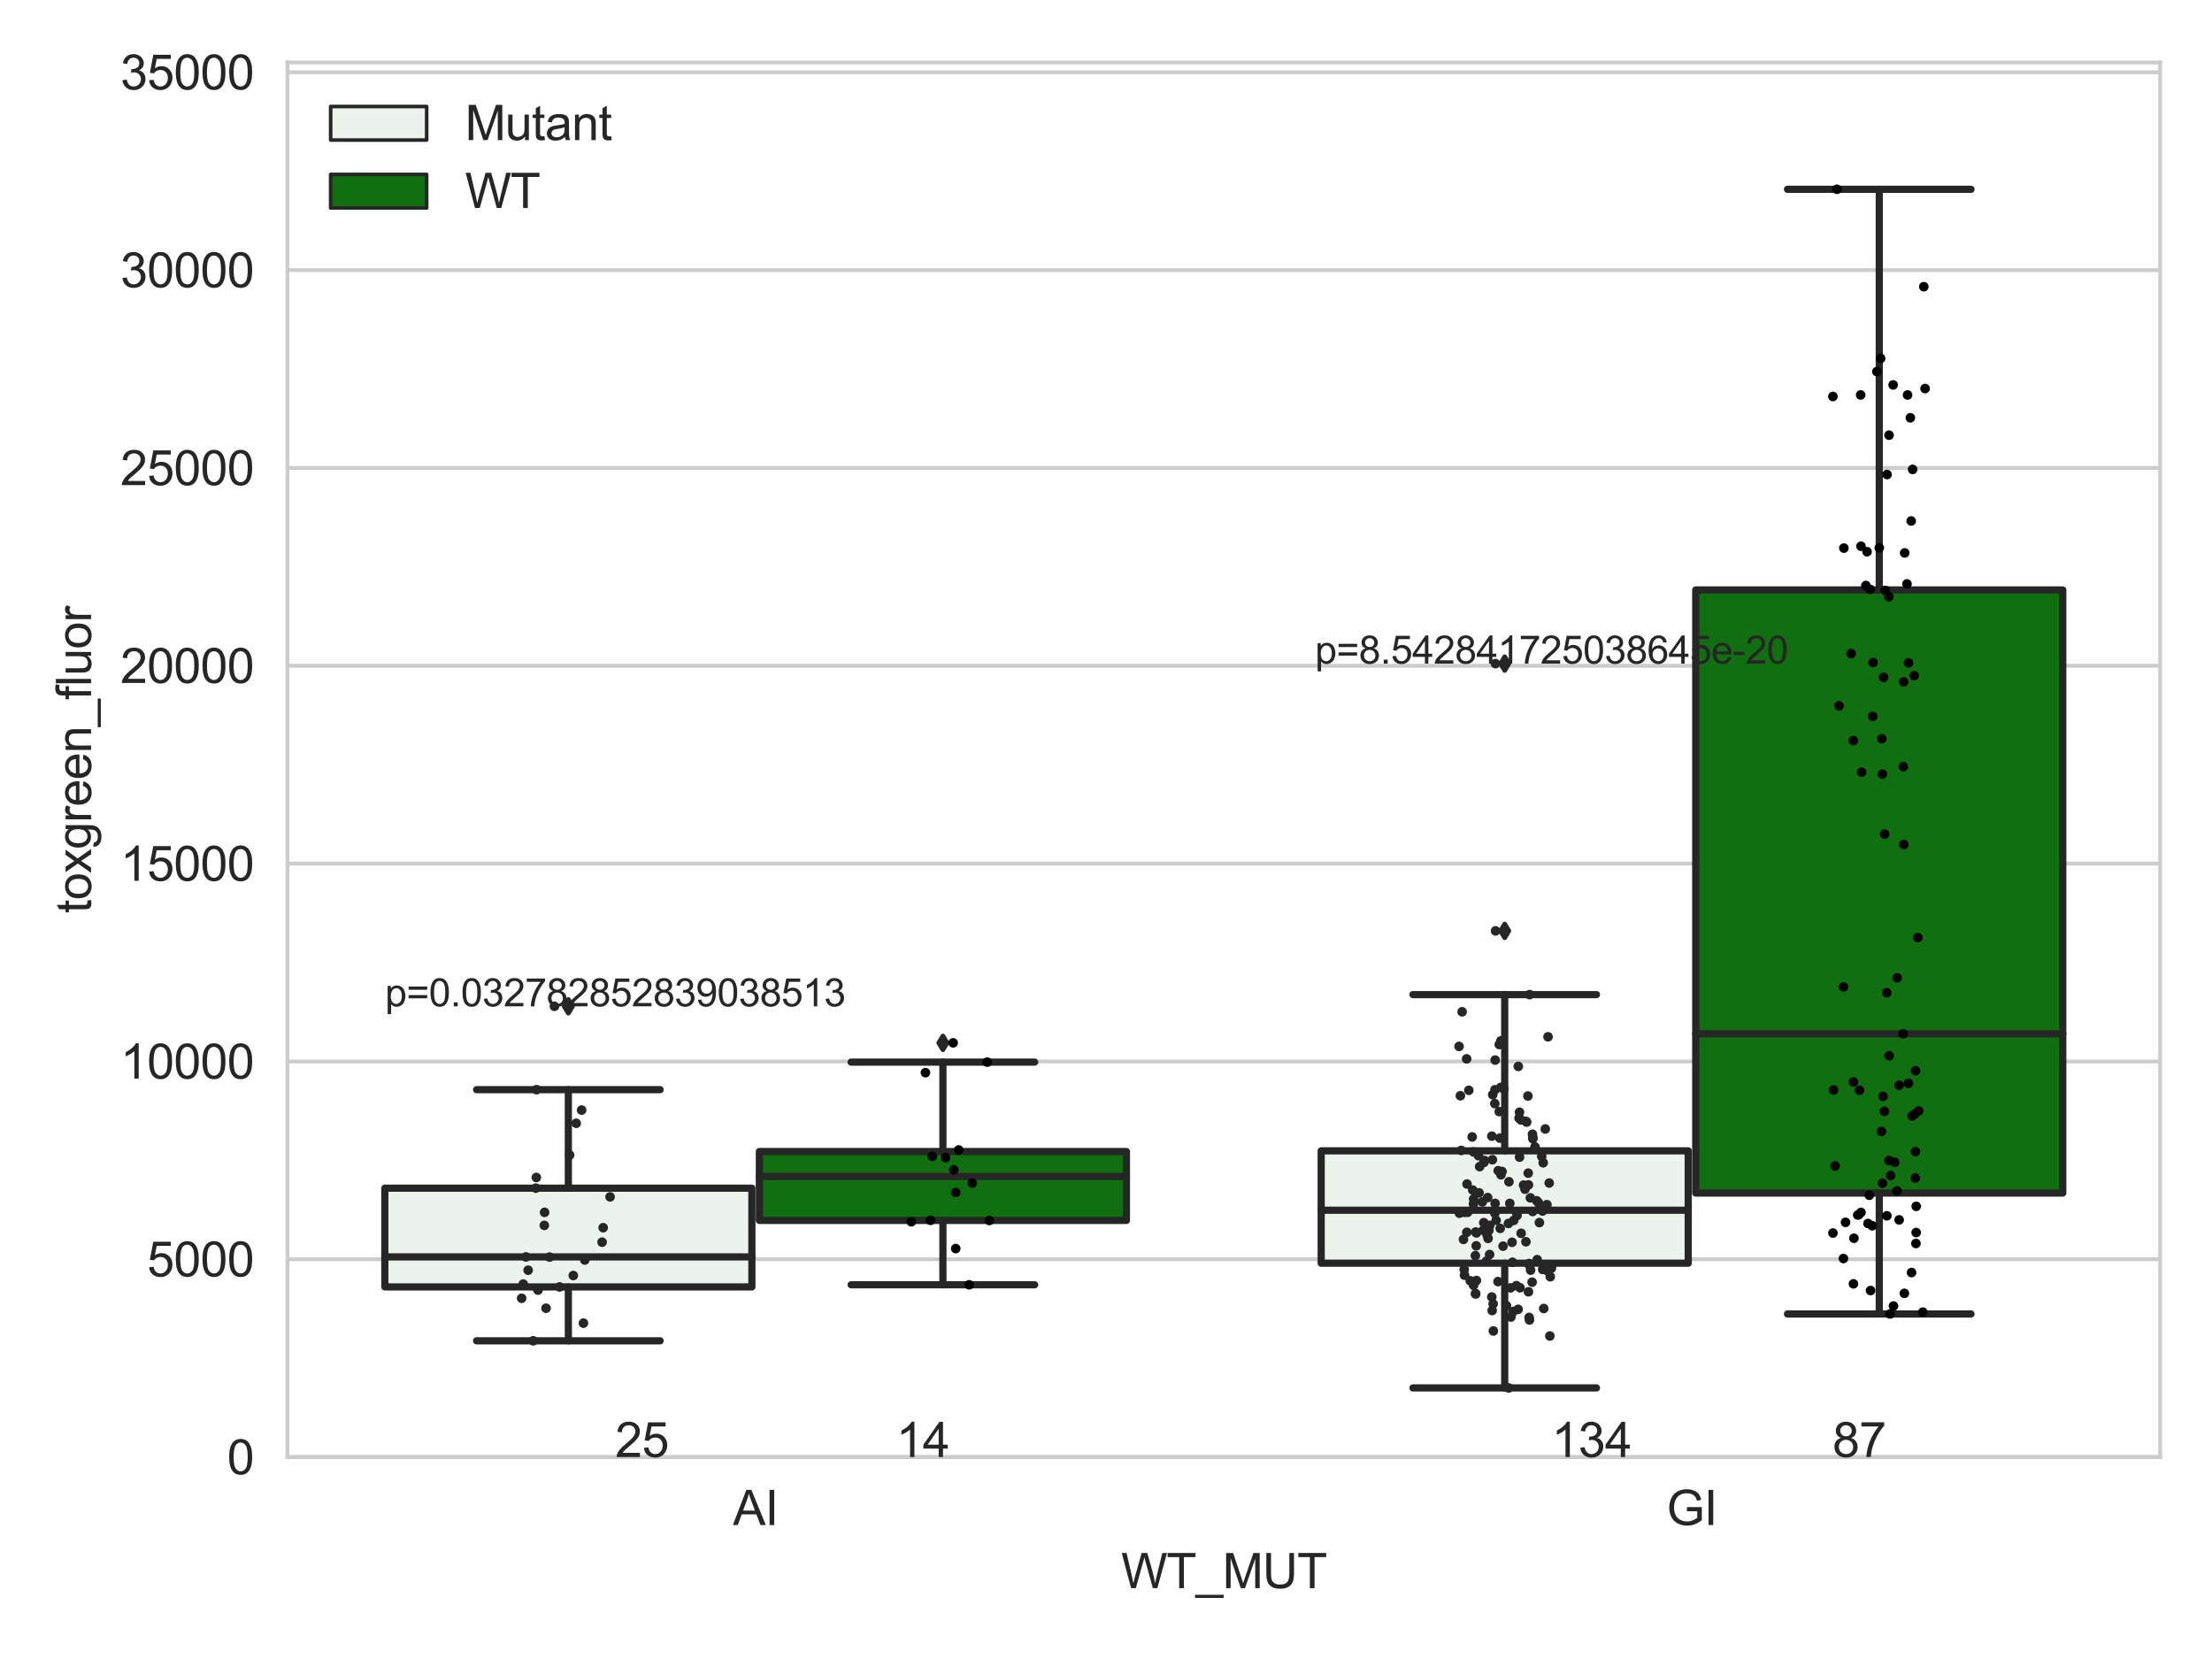 <?xml version="1.0" encoding="utf-8" standalone="no"?>
<!DOCTYPE svg PUBLIC "-//W3C//DTD SVG 1.1//EN"
  "http://www.w3.org/Graphics/SVG/1.1/DTD/svg11.dtd">
<svg xmlns:xlink="http://www.w3.org/1999/xlink" width="460.8pt" height="345.6pt" viewBox="0 0 460.8 345.6" xmlns="http://www.w3.org/2000/svg" version="1.1">
 <defs>
  <style type="text/css">*{stroke-linejoin: round; stroke-linecap: butt}</style>
 </defs>
 <g id="figure_1">
  <g id="patch_1">
   <path d="M 0 345.6 
L 460.8 345.6 
L 460.8 0 
L 0 0 
z
" style="fill: #ffffff"/>
  </g>
  <g id="axes_1">
   <g id="patch_2">
    <path d="M 59.881 303.539 
L 450 303.539 
L 450 13.023 
L 59.881 13.023 
z
" style="fill: #ffffff"/>
   </g>
   <g id="matplotlib.axis_1">
    <g id="xtick_1">
     <g id="text_1">
      <!-- AI -->
      <g style="fill: #262626" transform="translate(152.687 317.697)scale(0.1 -0.1)">
       <defs>
        <path id="ArialMT-41" d="M -9 0 
L 1750 4581 
L 2403 4581 
L 4278 0 
L 3588 0 
L 3053 1388 
L 1138 1388 
L 634 0 
L -9 0 
z
M 1313 1881 
L 2866 1881 
L 2388 3150 
Q 2169 3728 2063 4100 
Q 1975 3659 1816 3225 
L 1313 1881 
z
" transform="scale(0.016)"/>
        <path id="ArialMT-49" d="M 597 0 
L 597 4581 
L 1203 4581 
L 1203 0 
L 597 0 
z
" transform="scale(0.016)"/>
       </defs>
       <use xlink:href="#ArialMT-41"/>
       <use xlink:href="#ArialMT-49" x="66.699"/>
      </g>
     </g>
    </g>
    <g id="xtick_2">
     <g id="text_2">
      <!-- GI -->
      <g style="fill: #262626" transform="translate(347.192 317.697)scale(0.1 -0.1)">
       <defs>
        <path id="ArialMT-47" d="M 2638 1797 
L 2638 2334 
L 4578 2338 
L 4578 638 
Q 4131 281 3656 101 
Q 3181 -78 2681 -78 
Q 2006 -78 1454 211 
Q 903 500 622 1047 
Q 341 1594 341 2269 
Q 341 2938 620 3517 
Q 900 4097 1425 4378 
Q 1950 4659 2634 4659 
Q 3131 4659 3532 4498 
Q 3934 4338 4162 4050 
Q 4391 3763 4509 3300 
L 3963 3150 
Q 3859 3500 3706 3700 
Q 3553 3900 3268 4020 
Q 2984 4141 2638 4141 
Q 2222 4141 1919 4014 
Q 1616 3888 1430 3681 
Q 1244 3475 1141 3228 
Q 966 2803 966 2306 
Q 966 1694 1177 1281 
Q 1388 869 1791 669 
Q 2194 469 2647 469 
Q 3041 469 3416 620 
Q 3791 772 3984 944 
L 3984 1797 
L 2638 1797 
z
" transform="scale(0.016)"/>
       </defs>
       <use xlink:href="#ArialMT-47"/>
       <use xlink:href="#ArialMT-49" x="77.783"/>
      </g>
     </g>
    </g>
    <g id="text_3">
     <!-- WT_MUT -->
     <g style="fill: #262626" transform="translate(233.557 330.842)scale(0.1 -0.1)">
      <defs>
       <path id="ArialMT-57" d="M 1294 0 
L 78 4581 
L 700 4581 
L 1397 1578 
Q 1509 1106 1591 641 
Q 1766 1375 1797 1488 
L 2669 4581 
L 3400 4581 
L 4056 2263 
Q 4303 1400 4413 641 
Q 4500 1075 4641 1638 
L 5359 4581 
L 5969 4581 
L 4713 0 
L 4128 0 
L 3163 3491 
Q 3041 3928 3019 4028 
Q 2947 3713 2884 3491 
L 1913 0 
L 1294 0 
z
" transform="scale(0.016)"/>
       <path id="ArialMT-54" d="M 1659 0 
L 1659 4041 
L 150 4041 
L 150 4581 
L 3781 4581 
L 3781 4041 
L 2266 4041 
L 2266 0 
L 1659 0 
z
" transform="scale(0.016)"/>
       <path id="ArialMT-5f" d="M -97 -1272 
L -97 -866 
L 3631 -866 
L 3631 -1272 
L -97 -1272 
z
" transform="scale(0.016)"/>
       <path id="ArialMT-4d" d="M 475 0 
L 475 4581 
L 1388 4581 
L 2472 1338 
Q 2622 884 2691 659 
Q 2769 909 2934 1394 
L 4031 4581 
L 4847 4581 
L 4847 0 
L 4263 0 
L 4263 3834 
L 2931 0 
L 2384 0 
L 1059 3900 
L 1059 0 
L 475 0 
z
" transform="scale(0.016)"/>
       <path id="ArialMT-55" d="M 3500 4581 
L 4106 4581 
L 4106 1934 
Q 4106 1244 3950 837 
Q 3794 431 3386 176 
Q 2978 -78 2316 -78 
Q 1672 -78 1262 144 
Q 853 366 678 786 
Q 503 1206 503 1934 
L 503 4581 
L 1109 4581 
L 1109 1938 
Q 1109 1341 1220 1058 
Q 1331 775 1601 622 
Q 1872 469 2263 469 
Q 2931 469 3215 772 
Q 3500 1075 3500 1938 
L 3500 4581 
z
" transform="scale(0.016)"/>
      </defs>
      <use xlink:href="#ArialMT-57"/>
      <use xlink:href="#ArialMT-54" x="94.385"/>
      <use xlink:href="#ArialMT-5f" x="155.469"/>
      <use xlink:href="#ArialMT-4d" x="211.084"/>
      <use xlink:href="#ArialMT-55" x="294.385"/>
      <use xlink:href="#ArialMT-54" x="366.602"/>
     </g>
    </g>
   </g>
   <g id="matplotlib.axis_2">
    <g id="ytick_1">
     <g id="line2d_1">
      <path d="M 59.881 303.539 
L 450 303.539 
" clip-path="url(#pc4d5f44611)" style="fill: none; stroke: #cccccc; stroke-width: 0.8; stroke-linecap: round"/>
     </g>
     <g id="text_4">
      <!-- 0 -->
      <g style="fill: #262626" transform="translate(47.32 307.118)scale(0.1 -0.1)">
       <defs>
        <path id="ArialMT-30" d="M 266 2259 
Q 266 3072 433 3567 
Q 600 4063 929 4331 
Q 1259 4600 1759 4600 
Q 2128 4600 2406 4451 
Q 2684 4303 2865 4023 
Q 3047 3744 3150 3342 
Q 3253 2941 3253 2259 
Q 3253 1453 3087 958 
Q 2922 463 2592 192 
Q 2263 -78 1759 -78 
Q 1097 -78 719 397 
Q 266 969 266 2259 
z
M 844 2259 
Q 844 1131 1108 757 
Q 1372 384 1759 384 
Q 2147 384 2411 759 
Q 2675 1134 2675 2259 
Q 2675 3391 2411 3762 
Q 2147 4134 1753 4134 
Q 1366 4134 1134 3806 
Q 844 3388 844 2259 
z
" transform="scale(0.016)"/>
       </defs>
       <use xlink:href="#ArialMT-30"/>
      </g>
     </g>
    </g>
    <g id="ytick_2">
     <g id="line2d_2">
      <path d="M 59.881 262.328 
L 450 262.328 
" clip-path="url(#pc4d5f44611)" style="fill: none; stroke: #cccccc; stroke-width: 0.8; stroke-linecap: round"/>
     </g>
     <g id="text_5">
      <!-- 5000 -->
      <g style="fill: #262626" transform="translate(30.637 265.906)scale(0.1 -0.1)">
       <defs>
        <path id="ArialMT-35" d="M 266 1200 
L 856 1250 
Q 922 819 1161 601 
Q 1400 384 1738 384 
Q 2144 384 2425 690 
Q 2706 997 2706 1503 
Q 2706 1984 2436 2262 
Q 2166 2541 1728 2541 
Q 1456 2541 1237 2417 
Q 1019 2294 894 2097 
L 366 2166 
L 809 4519 
L 3088 4519 
L 3088 3981 
L 1259 3981 
L 1013 2750 
Q 1425 3038 1878 3038 
Q 2478 3038 2890 2622 
Q 3303 2206 3303 1553 
Q 3303 931 2941 478 
Q 2500 -78 1738 -78 
Q 1113 -78 717 272 
Q 322 622 266 1200 
z
" transform="scale(0.016)"/>
       </defs>
       <use xlink:href="#ArialMT-35"/>
       <use xlink:href="#ArialMT-30" x="55.615"/>
       <use xlink:href="#ArialMT-30" x="111.23"/>
       <use xlink:href="#ArialMT-30" x="166.846"/>
      </g>
     </g>
    </g>
    <g id="ytick_3">
     <g id="line2d_3">
      <path d="M 59.881 221.116 
L 450 221.116 
" clip-path="url(#pc4d5f44611)" style="fill: none; stroke: #cccccc; stroke-width: 0.8; stroke-linecap: round"/>
     </g>
     <g id="text_6">
      <!-- 10000 -->
      <g style="fill: #262626" transform="translate(25.077 224.695)scale(0.1 -0.1)">
       <defs>
        <path id="ArialMT-31" d="M 2384 0 
L 1822 0 
L 1822 3584 
Q 1619 3391 1289 3197 
Q 959 3003 697 2906 
L 697 3450 
Q 1169 3672 1522 3987 
Q 1875 4303 2022 4600 
L 2384 4600 
L 2384 0 
z
" transform="scale(0.016)"/>
       </defs>
       <use xlink:href="#ArialMT-31"/>
       <use xlink:href="#ArialMT-30" x="55.615"/>
       <use xlink:href="#ArialMT-30" x="111.23"/>
       <use xlink:href="#ArialMT-30" x="166.846"/>
       <use xlink:href="#ArialMT-30" x="222.461"/>
      </g>
     </g>
    </g>
    <g id="ytick_4">
     <g id="line2d_4">
      <path d="M 59.881 179.905 
L 450 179.905 
" clip-path="url(#pc4d5f44611)" style="fill: none; stroke: #cccccc; stroke-width: 0.8; stroke-linecap: round"/>
     </g>
     <g id="text_7">
      <!-- 15000 -->
      <g style="fill: #262626" transform="translate(25.077 183.484)scale(0.1 -0.1)">
       <use xlink:href="#ArialMT-31"/>
       <use xlink:href="#ArialMT-35" x="55.615"/>
       <use xlink:href="#ArialMT-30" x="111.23"/>
       <use xlink:href="#ArialMT-30" x="166.846"/>
       <use xlink:href="#ArialMT-30" x="222.461"/>
      </g>
     </g>
    </g>
    <g id="ytick_5">
     <g id="line2d_5">
      <path d="M 59.881 138.694 
L 450 138.694 
" clip-path="url(#pc4d5f44611)" style="fill: none; stroke: #cccccc; stroke-width: 0.8; stroke-linecap: round"/>
     </g>
     <g id="text_8">
      <!-- 20000 -->
      <g style="fill: #262626" transform="translate(25.077 142.273)scale(0.1 -0.1)">
       <defs>
        <path id="ArialMT-32" d="M 3222 541 
L 3222 0 
L 194 0 
Q 188 203 259 391 
Q 375 700 629 1000 
Q 884 1300 1366 1694 
Q 2113 2306 2375 2664 
Q 2638 3022 2638 3341 
Q 2638 3675 2398 3904 
Q 2159 4134 1775 4134 
Q 1369 4134 1125 3890 
Q 881 3647 878 3216 
L 300 3275 
Q 359 3922 746 4261 
Q 1134 4600 1788 4600 
Q 2447 4600 2831 4234 
Q 3216 3869 3216 3328 
Q 3216 3053 3103 2787 
Q 2991 2522 2730 2228 
Q 2469 1934 1863 1422 
Q 1356 997 1212 845 
Q 1069 694 975 541 
L 3222 541 
z
" transform="scale(0.016)"/>
       </defs>
       <use xlink:href="#ArialMT-32"/>
       <use xlink:href="#ArialMT-30" x="55.615"/>
       <use xlink:href="#ArialMT-30" x="111.23"/>
       <use xlink:href="#ArialMT-30" x="166.846"/>
       <use xlink:href="#ArialMT-30" x="222.461"/>
      </g>
     </g>
    </g>
    <g id="ytick_6">
     <g id="line2d_6">
      <path d="M 59.881 97.483 
L 450 97.483 
" clip-path="url(#pc4d5f44611)" style="fill: none; stroke: #cccccc; stroke-width: 0.8; stroke-linecap: round"/>
     </g>
     <g id="text_9">
      <!-- 25000 -->
      <g style="fill: #262626" transform="translate(25.077 101.062)scale(0.1 -0.1)">
       <use xlink:href="#ArialMT-32"/>
       <use xlink:href="#ArialMT-35" x="55.615"/>
       <use xlink:href="#ArialMT-30" x="111.23"/>
       <use xlink:href="#ArialMT-30" x="166.846"/>
       <use xlink:href="#ArialMT-30" x="222.461"/>
      </g>
     </g>
    </g>
    <g id="ytick_7">
     <g id="line2d_7">
      <path d="M 59.881 56.272 
L 450 56.272 
" clip-path="url(#pc4d5f44611)" style="fill: none; stroke: #cccccc; stroke-width: 0.8; stroke-linecap: round"/>
     </g>
     <g id="text_10">
      <!-- 30000 -->
      <g style="fill: #262626" transform="translate(25.077 59.851)scale(0.1 -0.1)">
       <defs>
        <path id="ArialMT-33" d="M 269 1209 
L 831 1284 
Q 928 806 1161 595 
Q 1394 384 1728 384 
Q 2125 384 2398 659 
Q 2672 934 2672 1341 
Q 2672 1728 2419 1979 
Q 2166 2231 1775 2231 
Q 1616 2231 1378 2169 
L 1441 2663 
Q 1497 2656 1531 2656 
Q 1891 2656 2178 2843 
Q 2466 3031 2466 3422 
Q 2466 3731 2256 3934 
Q 2047 4138 1716 4138 
Q 1388 4138 1169 3931 
Q 950 3725 888 3313 
L 325 3413 
Q 428 3978 793 4289 
Q 1159 4600 1703 4600 
Q 2078 4600 2393 4439 
Q 2709 4278 2876 4000 
Q 3044 3722 3044 3409 
Q 3044 3113 2884 2869 
Q 2725 2625 2413 2481 
Q 2819 2388 3044 2092 
Q 3269 1797 3269 1353 
Q 3269 753 2831 336 
Q 2394 -81 1725 -81 
Q 1122 -81 723 278 
Q 325 638 269 1209 
z
" transform="scale(0.016)"/>
       </defs>
       <use xlink:href="#ArialMT-33"/>
       <use xlink:href="#ArialMT-30" x="55.615"/>
       <use xlink:href="#ArialMT-30" x="111.23"/>
       <use xlink:href="#ArialMT-30" x="166.846"/>
       <use xlink:href="#ArialMT-30" x="222.461"/>
      </g>
     </g>
    </g>
    <g id="ytick_8">
     <g id="line2d_8">
      <path d="M 59.881 15.061 
L 450 15.061 
" clip-path="url(#pc4d5f44611)" style="fill: none; stroke: #cccccc; stroke-width: 0.8; stroke-linecap: round"/>
     </g>
     <g id="text_11">
      <!-- 35000 -->
      <g style="fill: #262626" transform="translate(25.077 18.639)scale(0.1 -0.1)">
       <use xlink:href="#ArialMT-33"/>
       <use xlink:href="#ArialMT-35" x="55.615"/>
       <use xlink:href="#ArialMT-30" x="111.23"/>
       <use xlink:href="#ArialMT-30" x="166.846"/>
       <use xlink:href="#ArialMT-30" x="222.461"/>
      </g>
     </g>
    </g>
    <g id="text_12">
     <!-- toxgreen_fluor -->
     <g style="fill: #262626" transform="translate(18.972 190.243)rotate(-90)scale(0.1 -0.1)">
      <defs>
       <path id="ArialMT-74" d="M 1650 503 
L 1731 6 
Q 1494 -44 1306 -44 
Q 1000 -44 831 53 
Q 663 150 594 308 
Q 525 466 525 972 
L 525 2881 
L 113 2881 
L 113 3319 
L 525 3319 
L 525 4141 
L 1084 4478 
L 1084 3319 
L 1650 3319 
L 1650 2881 
L 1084 2881 
L 1084 941 
Q 1084 700 1114 631 
Q 1144 563 1211 522 
Q 1278 481 1403 481 
Q 1497 481 1650 503 
z
" transform="scale(0.016)"/>
       <path id="ArialMT-6f" d="M 213 1659 
Q 213 2581 725 3025 
Q 1153 3394 1769 3394 
Q 2453 3394 2887 2945 
Q 3322 2497 3322 1706 
Q 3322 1066 3130 698 
Q 2938 331 2570 128 
Q 2203 -75 1769 -75 
Q 1072 -75 642 372 
Q 213 819 213 1659 
z
M 791 1659 
Q 791 1022 1069 705 
Q 1347 388 1769 388 
Q 2188 388 2466 706 
Q 2744 1025 2744 1678 
Q 2744 2294 2464 2611 
Q 2184 2928 1769 2928 
Q 1347 2928 1069 2612 
Q 791 2297 791 1659 
z
" transform="scale(0.016)"/>
       <path id="ArialMT-78" d="M 47 0 
L 1259 1725 
L 138 3319 
L 841 3319 
L 1350 2541 
Q 1494 2319 1581 2169 
Q 1719 2375 1834 2534 
L 2394 3319 
L 3066 3319 
L 1919 1756 
L 3153 0 
L 2463 0 
L 1781 1031 
L 1600 1309 
L 728 0 
L 47 0 
z
" transform="scale(0.016)"/>
       <path id="ArialMT-67" d="M 319 -275 
L 866 -356 
Q 900 -609 1056 -725 
Q 1266 -881 1628 -881 
Q 2019 -881 2231 -725 
Q 2444 -569 2519 -288 
Q 2563 -116 2559 434 
Q 2191 0 1641 0 
Q 956 0 581 494 
Q 206 988 206 1678 
Q 206 2153 378 2554 
Q 550 2956 876 3175 
Q 1203 3394 1644 3394 
Q 2231 3394 2613 2919 
L 2613 3319 
L 3131 3319 
L 3131 450 
Q 3131 -325 2973 -648 
Q 2816 -972 2473 -1159 
Q 2131 -1347 1631 -1347 
Q 1038 -1347 672 -1080 
Q 306 -813 319 -275 
z
M 784 1719 
Q 784 1066 1043 766 
Q 1303 466 1694 466 
Q 2081 466 2343 764 
Q 2606 1063 2606 1700 
Q 2606 2309 2336 2618 
Q 2066 2928 1684 2928 
Q 1309 2928 1046 2623 
Q 784 2319 784 1719 
z
" transform="scale(0.016)"/>
       <path id="ArialMT-72" d="M 416 0 
L 416 3319 
L 922 3319 
L 922 2816 
Q 1116 3169 1280 3281 
Q 1444 3394 1641 3394 
Q 1925 3394 2219 3213 
L 2025 2691 
Q 1819 2813 1613 2813 
Q 1428 2813 1281 2702 
Q 1134 2591 1072 2394 
Q 978 2094 978 1738 
L 978 0 
L 416 0 
z
" transform="scale(0.016)"/>
       <path id="ArialMT-65" d="M 2694 1069 
L 3275 997 
Q 3138 488 2766 206 
Q 2394 -75 1816 -75 
Q 1088 -75 661 373 
Q 234 822 234 1631 
Q 234 2469 665 2931 
Q 1097 3394 1784 3394 
Q 2450 3394 2872 2941 
Q 3294 2488 3294 1666 
Q 3294 1616 3291 1516 
L 816 1516 
Q 847 969 1125 678 
Q 1403 388 1819 388 
Q 2128 388 2347 550 
Q 2566 713 2694 1069 
z
M 847 1978 
L 2700 1978 
Q 2663 2397 2488 2606 
Q 2219 2931 1791 2931 
Q 1403 2931 1139 2672 
Q 875 2413 847 1978 
z
" transform="scale(0.016)"/>
       <path id="ArialMT-6e" d="M 422 0 
L 422 3319 
L 928 3319 
L 928 2847 
Q 1294 3394 1984 3394 
Q 2284 3394 2536 3286 
Q 2788 3178 2913 3003 
Q 3038 2828 3088 2588 
Q 3119 2431 3119 2041 
L 3119 0 
L 2556 0 
L 2556 2019 
Q 2556 2363 2490 2533 
Q 2425 2703 2258 2804 
Q 2091 2906 1866 2906 
Q 1506 2906 1245 2678 
Q 984 2450 984 1813 
L 984 0 
L 422 0 
z
" transform="scale(0.016)"/>
       <path id="ArialMT-66" d="M 556 0 
L 556 2881 
L 59 2881 
L 59 3319 
L 556 3319 
L 556 3672 
Q 556 4006 616 4169 
Q 697 4388 901 4523 
Q 1106 4659 1475 4659 
Q 1713 4659 2000 4603 
L 1916 4113 
Q 1741 4144 1584 4144 
Q 1328 4144 1222 4034 
Q 1116 3925 1116 3625 
L 1116 3319 
L 1763 3319 
L 1763 2881 
L 1116 2881 
L 1116 0 
L 556 0 
z
" transform="scale(0.016)"/>
       <path id="ArialMT-6c" d="M 409 0 
L 409 4581 
L 972 4581 
L 972 0 
L 409 0 
z
" transform="scale(0.016)"/>
       <path id="ArialMT-75" d="M 2597 0 
L 2597 488 
Q 2209 -75 1544 -75 
Q 1250 -75 995 37 
Q 741 150 617 320 
Q 494 491 444 738 
Q 409 903 409 1263 
L 409 3319 
L 972 3319 
L 972 1478 
Q 972 1038 1006 884 
Q 1059 663 1231 536 
Q 1403 409 1656 409 
Q 1909 409 2131 539 
Q 2353 669 2445 892 
Q 2538 1116 2538 1541 
L 2538 3319 
L 3100 3319 
L 3100 0 
L 2597 0 
z
" transform="scale(0.016)"/>
      </defs>
      <use xlink:href="#ArialMT-74"/>
      <use xlink:href="#ArialMT-6f" x="27.783"/>
      <use xlink:href="#ArialMT-78" x="83.398"/>
      <use xlink:href="#ArialMT-67" x="133.398"/>
      <use xlink:href="#ArialMT-72" x="189.014"/>
      <use xlink:href="#ArialMT-65" x="222.314"/>
      <use xlink:href="#ArialMT-65" x="277.93"/>
      <use xlink:href="#ArialMT-6e" x="333.545"/>
      <use xlink:href="#ArialMT-5f" x="389.16"/>
      <use xlink:href="#ArialMT-66" x="444.775"/>
      <use xlink:href="#ArialMT-6c" x="472.559"/>
      <use xlink:href="#ArialMT-75" x="494.775"/>
      <use xlink:href="#ArialMT-6f" x="550.391"/>
      <use xlink:href="#ArialMT-72" x="606.006"/>
     </g>
    </g>
   </g>
   <g id="patch_3">
    <path d="M 80.167 268.089 
L 156.631 268.089 
L 156.631 247.512 
L 80.167 247.512 
L 80.167 268.089 
z
" clip-path="url(#pc4d5f44611)" style="fill: #ecf2ec; stroke: #262626; stroke-width: 1.5; stroke-linejoin: miter"/>
   </g>
   <g id="patch_4">
    <path d="M 158.191 254.24 
L 234.654 254.24 
L 234.654 239.89 
L 158.191 239.89 
L 158.191 254.24 
z
" clip-path="url(#pc4d5f44611)" style="fill: #107010; stroke: #262626; stroke-width: 1.5; stroke-linejoin: miter"/>
   </g>
   <g id="patch_5">
    <path d="M 275.227 263.152 
L 351.69 263.152 
L 351.69 239.734 
L 275.227 239.734 
L 275.227 263.152 
z
" clip-path="url(#pc4d5f44611)" style="fill: #ecf2ec; stroke: #262626; stroke-width: 1.5; stroke-linejoin: miter"/>
   </g>
   <g id="patch_6">
    <path d="M 353.251 248.541 
L 429.714 248.541 
L 429.714 122.895 
L 353.251 122.895 
L 353.251 248.541 
z
" clip-path="url(#pc4d5f44611)" style="fill: #107010; stroke: #262626; stroke-width: 1.5; stroke-linejoin: miter"/>
   </g>
   <g id="patch_7">
    <path d="M 157.411 303.539 
L 157.411 303.539 
L 157.411 303.539 
L 157.411 303.539 
z
" clip-path="url(#pc4d5f44611)" style="fill: #ecf2ec; stroke: #262626; stroke-width: 0.75; stroke-linejoin: miter"/>
   </g>
   <g id="patch_8">
    <path d="M 157.411 303.539 
L 157.411 303.539 
L 157.411 303.539 
L 157.411 303.539 
z
" clip-path="url(#pc4d5f44611)" style="fill: #107010; stroke: #262626; stroke-width: 0.75; stroke-linejoin: miter"/>
   </g>
   <g id="PathCollection_1"/>
   <g id="PathCollection_2"/>
   <g id="line2d_9">
    <path d="M 118.399 268.089 
L 118.399 279.314 
" clip-path="url(#pc4d5f44611)" style="fill: none; stroke: #262626; stroke-width: 1.5; stroke-linecap: round"/>
   </g>
   <g id="line2d_10">
    <path d="M 118.399 247.512 
L 118.399 227 
" clip-path="url(#pc4d5f44611)" style="fill: none; stroke: #262626; stroke-width: 1.5; stroke-linecap: round"/>
   </g>
   <g id="line2d_11">
    <path d="M 99.283 279.314 
L 137.515 279.314 
" clip-path="url(#pc4d5f44611)" style="fill: none; stroke: #262626; stroke-width: 1.5; stroke-linecap: round"/>
   </g>
   <g id="line2d_12">
    <path d="M 99.283 227 
L 137.515 227 
" clip-path="url(#pc4d5f44611)" style="fill: none; stroke: #262626; stroke-width: 1.5; stroke-linecap: round"/>
   </g>
   <g id="line2d_13">
    <defs>
     <path id="mde7f5b70b0" d="M -0 1.414 
L 0.849 0 
L 0 -1.414 
L -0.849 -0 
z
" style="stroke: #262626; stroke-linejoin: miter"/>
    </defs>
    <g clip-path="url(#pc4d5f44611)">
     <use xlink:href="#mde7f5b70b0" x="118.399" y="209.634" style="fill: #262626; stroke: #262626; stroke-linejoin: miter"/>
    </g>
   </g>
   <g id="line2d_14">
    <path d="M 196.423 254.24 
L 196.423 267.644 
" clip-path="url(#pc4d5f44611)" style="fill: none; stroke: #262626; stroke-width: 1.5; stroke-linecap: round"/>
   </g>
   <g id="line2d_15">
    <path d="M 196.423 239.89 
L 196.423 221.254 
" clip-path="url(#pc4d5f44611)" style="fill: none; stroke: #262626; stroke-width: 1.5; stroke-linecap: round"/>
   </g>
   <g id="line2d_16">
    <path d="M 177.307 267.644 
L 215.539 267.644 
" clip-path="url(#pc4d5f44611)" style="fill: none; stroke: #262626; stroke-width: 1.5; stroke-linecap: round"/>
   </g>
   <g id="line2d_17">
    <path d="M 177.307 221.254 
L 215.539 221.254 
" clip-path="url(#pc4d5f44611)" style="fill: none; stroke: #262626; stroke-width: 1.5; stroke-linecap: round"/>
   </g>
   <g id="line2d_18">
    <g clip-path="url(#pc4d5f44611)">
     <use xlink:href="#mde7f5b70b0" x="196.423" y="217.246" style="fill: #262626; stroke: #262626; stroke-linejoin: miter"/>
    </g>
   </g>
   <g id="line2d_19">
    <path d="M 313.458 263.152 
L 313.458 289.129 
" clip-path="url(#pc4d5f44611)" style="fill: none; stroke: #262626; stroke-width: 1.5; stroke-linecap: round"/>
   </g>
   <g id="line2d_20">
    <path d="M 313.458 239.734 
L 313.458 207.196 
" clip-path="url(#pc4d5f44611)" style="fill: none; stroke: #262626; stroke-width: 1.5; stroke-linecap: round"/>
   </g>
   <g id="line2d_21">
    <path d="M 294.343 289.129 
L 332.574 289.129 
" clip-path="url(#pc4d5f44611)" style="fill: none; stroke: #262626; stroke-width: 1.5; stroke-linecap: round"/>
   </g>
   <g id="line2d_22">
    <path d="M 294.343 207.196 
L 332.574 207.196 
" clip-path="url(#pc4d5f44611)" style="fill: none; stroke: #262626; stroke-width: 1.5; stroke-linecap: round"/>
   </g>
   <g id="line2d_23">
    <g clip-path="url(#pc4d5f44611)">
     <use xlink:href="#mde7f5b70b0" x="313.458" y="193.921" style="fill: #262626; stroke: #262626; stroke-linejoin: miter"/>
     <use xlink:href="#mde7f5b70b0" x="313.458" y="138.24" style="fill: #262626; stroke: #262626; stroke-linejoin: miter"/>
    </g>
   </g>
   <g id="line2d_24">
    <path d="M 391.482 248.541 
L 391.482 273.724 
" clip-path="url(#pc4d5f44611)" style="fill: none; stroke: #262626; stroke-width: 1.5; stroke-linecap: round"/>
   </g>
   <g id="line2d_25">
    <path d="M 391.482 122.895 
L 391.482 39.434 
" clip-path="url(#pc4d5f44611)" style="fill: none; stroke: #262626; stroke-width: 1.5; stroke-linecap: round"/>
   </g>
   <g id="line2d_26">
    <path d="M 372.366 273.724 
L 410.598 273.724 
" clip-path="url(#pc4d5f44611)" style="fill: none; stroke: #262626; stroke-width: 1.5; stroke-linecap: round"/>
   </g>
   <g id="line2d_27">
    <path d="M 372.366 39.434 
L 410.598 39.434 
" clip-path="url(#pc4d5f44611)" style="fill: none; stroke: #262626; stroke-width: 1.5; stroke-linecap: round"/>
   </g>
   <g id="line2d_28"/>
   <g id="line2d_29">
    <path d="M 80.167 261.838 
L 156.631 261.838 
" clip-path="url(#pc4d5f44611)" style="fill: none; stroke: #262626; stroke-width: 1.5; stroke-linecap: round"/>
   </g>
   <g id="line2d_30">
    <path d="M 158.191 245.075 
L 234.654 245.075 
" clip-path="url(#pc4d5f44611)" style="fill: none; stroke: #262626; stroke-width: 1.5; stroke-linecap: round"/>
   </g>
   <g id="line2d_31">
    <path d="M 275.227 252.117 
L 351.69 252.117 
" clip-path="url(#pc4d5f44611)" style="fill: none; stroke: #262626; stroke-width: 1.5; stroke-linecap: round"/>
   </g>
   <g id="line2d_32">
    <path d="M 353.251 215.357 
L 429.714 215.357 
" clip-path="url(#pc4d5f44611)" style="fill: none; stroke: #262626; stroke-width: 1.5; stroke-linecap: round"/>
   </g>
   <g id="patch_9">
    <path d="M 59.881 303.539 
L 59.881 13.023 
" style="fill: none; stroke: #cccccc; stroke-width: 0.8; stroke-linejoin: miter; stroke-linecap: square"/>
   </g>
   <g id="patch_10">
    <path d="M 450 303.539 
L 450 13.023 
" style="fill: none; stroke: #cccccc; stroke-width: 0.8; stroke-linejoin: miter; stroke-linecap: square"/>
   </g>
   <g id="patch_11">
    <path d="M 59.881 303.539 
L 450 303.539 
" style="fill: none; stroke: #cccccc; stroke-width: 0.8; stroke-linejoin: miter; stroke-linecap: square"/>
   </g>
   <g id="patch_12">
    <path d="M 59.881 13.023 
L 450 13.023 
" style="fill: none; stroke: #cccccc; stroke-width: 0.8; stroke-linejoin: miter; stroke-linecap: square"/>
   </g>
   <g id="PathCollection_3">
    <defs>
     <path id="C0_0_be57d49132" d="M 0 1 
C 0.265 1 0.52 0.895 0.707 0.707 
C 0.895 0.52 1 0.265 1 -0 
C 1 -0.265 0.895 -0.52 0.707 -0.707 
C 0.52 -0.895 0.265 -1 0 -1 
C -0.265 -1 -0.52 -0.895 -0.707 -0.707 
C -0.895 -0.52 -1 -0.265 -1 0 
C -1 0.265 -0.895 0.52 -0.707 0.707 
C -0.52 0.895 -0.265 1 0 1 
z
"/>
    </defs>
    <g clip-path="url(#pc4d5f44611)">
     <use xlink:href="#C0_0_be57d49132" x="115.497" y="209.634" style="fill: #262626"/>
    </g>
    <g clip-path="url(#pc4d5f44611)">
     <use xlink:href="#C0_0_be57d49132" x="120.041" y="234" style="fill: #262626"/>
    </g>
    <g clip-path="url(#pc4d5f44611)">
     <use xlink:href="#C0_0_be57d49132" x="127.093" y="249.335" style="fill: #262626"/>
    </g>
    <g clip-path="url(#pc4d5f44611)">
     <use xlink:href="#C0_0_be57d49132" x="121.542" y="275.633" style="fill: #262626"/>
    </g>
    <g clip-path="url(#pc4d5f44611)">
     <use xlink:href="#C0_0_be57d49132" x="116.568" y="268.089" style="fill: #262626"/>
    </g>
    <g clip-path="url(#pc4d5f44611)">
     <use xlink:href="#C0_0_be57d49132" x="119.43" y="265.716" style="fill: #262626"/>
    </g>
    <g clip-path="url(#pc4d5f44611)">
     <use xlink:href="#C0_0_be57d49132" x="108.667" y="270.452" style="fill: #262626"/>
    </g>
    <g clip-path="url(#pc4d5f44611)">
     <use xlink:href="#C0_0_be57d49132" x="113.449" y="252.555" style="fill: #262626"/>
    </g>
    <g clip-path="url(#pc4d5f44611)">
     <use xlink:href="#C0_0_be57d49132" x="112.073" y="268.754" style="fill: #262626"/>
    </g>
    <g clip-path="url(#pc4d5f44611)">
     <use xlink:href="#C0_0_be57d49132" x="113.393" y="255.272" style="fill: #262626"/>
    </g>
    <g clip-path="url(#pc4d5f44611)">
     <use xlink:href="#C0_0_be57d49132" x="111.078" y="279.314" style="fill: #262626"/>
    </g>
    <g clip-path="url(#pc4d5f44611)">
     <use xlink:href="#C0_0_be57d49132" x="111.777" y="227" style="fill: #262626"/>
    </g>
    <g clip-path="url(#pc4d5f44611)">
     <use xlink:href="#C0_0_be57d49132" x="112.051" y="268.654" style="fill: #262626"/>
    </g>
    <g clip-path="url(#pc4d5f44611)">
     <use xlink:href="#C0_0_be57d49132" x="121.163" y="231.248" style="fill: #262626"/>
    </g>
    <g clip-path="url(#pc4d5f44611)">
     <use xlink:href="#C0_0_be57d49132" x="125.428" y="258.765" style="fill: #262626"/>
    </g>
    <g clip-path="url(#pc4d5f44611)">
     <use xlink:href="#C0_0_be57d49132" x="111.726" y="245.286" style="fill: #262626"/>
    </g>
    <g clip-path="url(#pc4d5f44611)">
     <use xlink:href="#C0_0_be57d49132" x="111.619" y="247.512" style="fill: #262626"/>
    </g>
    <g clip-path="url(#pc4d5f44611)">
     <use xlink:href="#C0_0_be57d49132" x="109.005" y="267.5" style="fill: #262626"/>
    </g>
    <g clip-path="url(#pc4d5f44611)">
     <use xlink:href="#C0_0_be57d49132" x="110.022" y="264.608" style="fill: #262626"/>
    </g>
    <g clip-path="url(#pc4d5f44611)">
     <use xlink:href="#C0_0_be57d49132" x="114.478" y="261.87" style="fill: #262626"/>
    </g>
    <g clip-path="url(#pc4d5f44611)">
     <use xlink:href="#C0_0_be57d49132" x="121.825" y="262.488" style="fill: #262626"/>
    </g>
    <g clip-path="url(#pc4d5f44611)">
     <use xlink:href="#C0_0_be57d49132" x="109.566" y="261.838" style="fill: #262626"/>
    </g>
    <g clip-path="url(#pc4d5f44611)">
     <use xlink:href="#C0_0_be57d49132" x="125.652" y="255.751" style="fill: #262626"/>
    </g>
    <g clip-path="url(#pc4d5f44611)">
     <use xlink:href="#C0_0_be57d49132" x="113.753" y="272.529" style="fill: #262626"/>
    </g>
    <g clip-path="url(#pc4d5f44611)">
     <use xlink:href="#C0_0_be57d49132" x="118.666" y="240.621" style="fill: #262626"/>
    </g>
   </g>
   <g id="PathCollection_4">
    <defs>
     <path id="C1_0_d9fb92dc0f" d="M 0 1 
C 0.265 1 0.52 0.895 0.707 0.707 
C 0.895 0.52 1 0.265 1 -0 
C 1 -0.265 0.895 -0.52 0.707 -0.707 
C 0.52 -0.895 0.265 -1 0 -1 
C -0.265 -1 -0.52 -0.895 -0.707 -0.707 
C -0.895 -0.52 -1 -0.265 -1 0 
C -1 0.265 -0.895 0.52 -0.707 0.707 
C -0.52 0.895 -0.265 1 0 1 
z
"/>
    </defs>
    <g clip-path="url(#pc4d5f44611)">
     <use xlink:href="#C1_0_d9fb92dc0f" x="199.098" y="260.1"/>
    </g>
    <g clip-path="url(#pc4d5f44611)">
     <use xlink:href="#C1_0_d9fb92dc0f" x="201.906" y="267.644"/>
    </g>
    <g clip-path="url(#pc4d5f44611)">
     <use xlink:href="#C1_0_d9fb92dc0f" x="206.1" y="254.248"/>
    </g>
    <g clip-path="url(#pc4d5f44611)">
     <use xlink:href="#C1_0_d9fb92dc0f" x="198.558" y="217.246"/>
    </g>
    <g clip-path="url(#pc4d5f44611)">
     <use xlink:href="#C1_0_d9fb92dc0f" x="202.534" y="246.449"/>
    </g>
    <g clip-path="url(#pc4d5f44611)">
     <use xlink:href="#C1_0_d9fb92dc0f" x="198.691" y="243.701"/>
    </g>
    <g clip-path="url(#pc4d5f44611)">
     <use xlink:href="#C1_0_d9fb92dc0f" x="192.787" y="223.459"/>
    </g>
    <g clip-path="url(#pc4d5f44611)">
     <use xlink:href="#C1_0_d9fb92dc0f" x="205.654" y="221.254"/>
    </g>
    <g clip-path="url(#pc4d5f44611)">
     <use xlink:href="#C1_0_d9fb92dc0f" x="189.859" y="254.521"/>
    </g>
    <g clip-path="url(#pc4d5f44611)">
     <use xlink:href="#C1_0_d9fb92dc0f" x="199.715" y="239.555"/>
    </g>
    <g clip-path="url(#pc4d5f44611)">
     <use xlink:href="#C1_0_d9fb92dc0f" x="196.978" y="241.169"/>
    </g>
    <g clip-path="url(#pc4d5f44611)">
     <use xlink:href="#C1_0_d9fb92dc0f" x="199.081" y="248.413"/>
    </g>
    <g clip-path="url(#pc4d5f44611)">
     <use xlink:href="#C1_0_d9fb92dc0f" x="194.207" y="240.897"/>
    </g>
    <g clip-path="url(#pc4d5f44611)">
     <use xlink:href="#C1_0_d9fb92dc0f" x="193.84" y="254.214"/>
    </g>
   </g>
   <g id="PathCollection_5">
    <defs>
     <path id="C2_0_c971b44062" d="M 0 1 
C 0.265 1 0.52 0.895 0.707 0.707 
C 0.895 0.52 1 0.265 1 -0 
C 1 -0.265 0.895 -0.52 0.707 -0.707 
C 0.52 -0.895 0.265 -1 0 -1 
C -0.265 -1 -0.52 -0.895 -0.707 -0.707 
C -0.895 -0.52 -1 -0.265 -1 0 
C -1 0.265 -0.895 0.52 -0.707 0.707 
C -0.52 0.895 -0.265 1 0 1 
z
"/>
    </defs>
    <g clip-path="url(#pc4d5f44611)">
     <use xlink:href="#C2_0_c971b44062" x="316.257" y="272.76" style="fill: #262626"/>
    </g>
    <g clip-path="url(#pc4d5f44611)">
     <use xlink:href="#C2_0_c971b44062" x="312.324" y="217.596" style="fill: #262626"/>
    </g>
    <g clip-path="url(#pc4d5f44611)">
     <use xlink:href="#C2_0_c971b44062" x="311.098" y="277.271" style="fill: #262626"/>
    </g>
    <g clip-path="url(#pc4d5f44611)">
     <use xlink:href="#C2_0_c971b44062" x="309.101" y="254.699" style="fill: #262626"/>
    </g>
    <g clip-path="url(#pc4d5f44611)">
     <use xlink:href="#C2_0_c971b44062" x="318.537" y="263.217" style="fill: #262626"/>
    </g>
    <g clip-path="url(#pc4d5f44611)">
     <use xlink:href="#C2_0_c971b44062" x="322.724" y="246.442" style="fill: #262626"/>
    </g>
    <g clip-path="url(#pc4d5f44611)">
     <use xlink:href="#C2_0_c971b44062" x="321.339" y="252.276" style="fill: #262626"/>
    </g>
    <g clip-path="url(#pc4d5f44611)">
     <use xlink:href="#C2_0_c971b44062" x="308.234" y="243.028" style="fill: #262626"/>
    </g>
    <g clip-path="url(#pc4d5f44611)">
     <use xlink:href="#C2_0_c971b44062" x="304.223" y="228.263" style="fill: #262626"/>
    </g>
    <g clip-path="url(#pc4d5f44611)">
     <use xlink:href="#C2_0_c971b44062" x="306.685" y="236.841" style="fill: #262626"/>
    </g>
    <g clip-path="url(#pc4d5f44611)">
     <use xlink:href="#C2_0_c971b44062" x="305.606" y="246.659" style="fill: #262626"/>
    </g>
    <g clip-path="url(#pc4d5f44611)">
     <use xlink:href="#C2_0_c971b44062" x="311.553" y="193.921" style="fill: #262626"/>
    </g>
    <g clip-path="url(#pc4d5f44611)">
     <use xlink:href="#C2_0_c971b44062" x="314.689" y="268.285" style="fill: #262626"/>
    </g>
    <g clip-path="url(#pc4d5f44611)">
     <use xlink:href="#C2_0_c971b44062" x="312.647" y="226.514" style="fill: #262626"/>
    </g>
    <g clip-path="url(#pc4d5f44611)">
     <use xlink:href="#C2_0_c971b44062" x="310.341" y="255.264" style="fill: #262626"/>
    </g>
    <g clip-path="url(#pc4d5f44611)">
     <use xlink:href="#C2_0_c971b44062" x="305.083" y="265.653" style="fill: #262626"/>
    </g>
    <g clip-path="url(#pc4d5f44611)">
     <use xlink:href="#C2_0_c971b44062" x="312.682" y="244.73" style="fill: #262626"/>
    </g>
    <g clip-path="url(#pc4d5f44611)">
     <use xlink:href="#C2_0_c971b44062" x="312.525" y="255.895" style="fill: #262626"/>
    </g>
    <g clip-path="url(#pc4d5f44611)">
     <use xlink:href="#C2_0_c971b44062" x="305.567" y="256.708" style="fill: #262626"/>
    </g>
    <g clip-path="url(#pc4d5f44611)">
     <use xlink:href="#C2_0_c971b44062" x="317.395" y="246.878" style="fill: #262626"/>
    </g>
    <g clip-path="url(#pc4d5f44611)">
     <use xlink:href="#C2_0_c971b44062" x="313.119" y="259.597" style="fill: #262626"/>
    </g>
    <g clip-path="url(#pc4d5f44611)">
     <use xlink:href="#C2_0_c971b44062" x="304.588" y="210.775" style="fill: #262626"/>
    </g>
    <g clip-path="url(#pc4d5f44611)">
     <use xlink:href="#C2_0_c971b44062" x="316.88" y="256.925" style="fill: #262626"/>
    </g>
    <g clip-path="url(#pc4d5f44611)">
     <use xlink:href="#C2_0_c971b44062" x="310.846" y="273.008" style="fill: #262626"/>
    </g>
    <g clip-path="url(#pc4d5f44611)">
     <use xlink:href="#C2_0_c971b44062" x="307.523" y="259.531" style="fill: #262626"/>
    </g>
    <g clip-path="url(#pc4d5f44611)">
     <use xlink:href="#C2_0_c971b44062" x="320.905" y="251.314" style="fill: #262626"/>
    </g>
    <g clip-path="url(#pc4d5f44611)">
     <use xlink:href="#C2_0_c971b44062" x="315.888" y="267.825" style="fill: #262626"/>
    </g>
    <g clip-path="url(#pc4d5f44611)">
     <use xlink:href="#C2_0_c971b44062" x="307.382" y="269.471" style="fill: #262626"/>
    </g>
    <g clip-path="url(#pc4d5f44611)">
     <use xlink:href="#C2_0_c971b44062" x="306.946" y="250.81" style="fill: #262626"/>
    </g>
    <g clip-path="url(#pc4d5f44611)">
     <use xlink:href="#C2_0_c971b44062" x="310.901" y="241.594" style="fill: #262626"/>
    </g>
    <g clip-path="url(#pc4d5f44611)">
     <use xlink:href="#C2_0_c971b44062" x="310.778" y="236.686" style="fill: #262626"/>
    </g>
    <g clip-path="url(#pc4d5f44611)">
     <use xlink:href="#C2_0_c971b44062" x="323.205" y="263.709" style="fill: #262626"/>
    </g>
    <g clip-path="url(#pc4d5f44611)">
     <use xlink:href="#C2_0_c971b44062" x="308.125" y="248.495" style="fill: #262626"/>
    </g>
    <g clip-path="url(#pc4d5f44611)">
     <use xlink:href="#C2_0_c971b44062" x="314.762" y="274.359" style="fill: #262626"/>
    </g>
    <g clip-path="url(#pc4d5f44611)">
     <use xlink:href="#C2_0_c971b44062" x="309.794" y="257.269" style="fill: #262626"/>
    </g>
    <g clip-path="url(#pc4d5f44611)">
     <use xlink:href="#C2_0_c971b44062" x="322.31" y="264.694" style="fill: #262626"/>
    </g>
    <g clip-path="url(#pc4d5f44611)">
     <use xlink:href="#C2_0_c971b44062" x="318.802" y="249.537" style="fill: #262626"/>
    </g>
    <g clip-path="url(#pc4d5f44611)">
     <use xlink:href="#C2_0_c971b44062" x="321.331" y="251.958" style="fill: #262626"/>
    </g>
    <g clip-path="url(#pc4d5f44611)">
     <use xlink:href="#C2_0_c971b44062" x="311.472" y="220.832" style="fill: #262626"/>
    </g>
    <g clip-path="url(#pc4d5f44611)">
     <use xlink:href="#C2_0_c971b44062" x="306.981" y="249.771" style="fill: #262626"/>
    </g>
    <g clip-path="url(#pc4d5f44611)">
     <use xlink:href="#C2_0_c971b44062" x="306.957" y="239.965" style="fill: #262626"/>
    </g>
    <g clip-path="url(#pc4d5f44611)">
     <use xlink:href="#C2_0_c971b44062" x="312.902" y="244.052" style="fill: #262626"/>
    </g>
    <g clip-path="url(#pc4d5f44611)">
     <use xlink:href="#C2_0_c971b44062" x="312.445" y="237.097" style="fill: #262626"/>
    </g>
    <g clip-path="url(#pc4d5f44611)">
     <use xlink:href="#C2_0_c971b44062" x="311.43" y="227.009" style="fill: #262626"/>
    </g>
    <g clip-path="url(#pc4d5f44611)">
     <use xlink:href="#C2_0_c971b44062" x="317.873" y="233.598" style="fill: #262626"/>
    </g>
    <g clip-path="url(#pc4d5f44611)">
     <use xlink:href="#C2_0_c971b44062" x="319.283" y="252.376" style="fill: #262626"/>
    </g>
    <g clip-path="url(#pc4d5f44611)">
     <use xlink:href="#C2_0_c971b44062" x="306.803" y="247.912" style="fill: #262626"/>
    </g>
    <g clip-path="url(#pc4d5f44611)">
     <use xlink:href="#C2_0_c971b44062" x="322.253" y="250.956" style="fill: #262626"/>
    </g>
    <g clip-path="url(#pc4d5f44611)">
     <use xlink:href="#C2_0_c971b44062" x="317.68" y="247.727" style="fill: #262626"/>
    </g>
    <g clip-path="url(#pc4d5f44611)">
     <use xlink:href="#C2_0_c971b44062" x="312.066" y="266.979" style="fill: #262626"/>
    </g>
    <g clip-path="url(#pc4d5f44611)">
     <use xlink:href="#C2_0_c971b44062" x="307.412" y="269.56" style="fill: #262626"/>
    </g>
    <g clip-path="url(#pc4d5f44611)">
     <use xlink:href="#C2_0_c971b44062" x="315.085" y="262.957" style="fill: #262626"/>
    </g>
    <g clip-path="url(#pc4d5f44611)">
     <use xlink:href="#C2_0_c971b44062" x="315.257" y="273.201" style="fill: #262626"/>
    </g>
    <g clip-path="url(#pc4d5f44611)">
     <use xlink:href="#C2_0_c971b44062" x="319.329" y="237.207" style="fill: #262626"/>
    </g>
    <g clip-path="url(#pc4d5f44611)">
     <use xlink:href="#C2_0_c971b44062" x="311.406" y="252.749" style="fill: #262626"/>
    </g>
    <g clip-path="url(#pc4d5f44611)">
     <use xlink:href="#C2_0_c971b44062" x="305.022" y="264.458" style="fill: #262626"/>
    </g>
    <g clip-path="url(#pc4d5f44611)">
     <use xlink:href="#C2_0_c971b44062" x="309.994" y="257.979" style="fill: #262626"/>
    </g>
    <g clip-path="url(#pc4d5f44611)">
     <use xlink:href="#C2_0_c971b44062" x="305.085" y="252.56" style="fill: #262626"/>
    </g>
    <g clip-path="url(#pc4d5f44611)">
     <use xlink:href="#C2_0_c971b44062" x="311.459" y="250.692" style="fill: #262626"/>
    </g>
    <g clip-path="url(#pc4d5f44611)">
     <use xlink:href="#C2_0_c971b44062" x="312.667" y="216.821" style="fill: #262626"/>
    </g>
    <g clip-path="url(#pc4d5f44611)">
     <use xlink:href="#C2_0_c971b44062" x="303.948" y="217.982" style="fill: #262626"/>
    </g>
    <g clip-path="url(#pc4d5f44611)">
     <use xlink:href="#C2_0_c971b44062" x="320.685" y="254.692" style="fill: #262626"/>
    </g>
    <g clip-path="url(#pc4d5f44611)">
     <use xlink:href="#C2_0_c971b44062" x="318.41" y="269.102" style="fill: #262626"/>
    </g>
    <g clip-path="url(#pc4d5f44611)">
     <use xlink:href="#C2_0_c971b44062" x="321.374" y="264.454" style="fill: #262626"/>
    </g>
    <g clip-path="url(#pc4d5f44611)">
     <use xlink:href="#C2_0_c971b44062" x="310.96" y="228.046" style="fill: #262626"/>
    </g>
    <g clip-path="url(#pc4d5f44611)">
     <use xlink:href="#C2_0_c971b44062" x="316.288" y="222.153" style="fill: #262626"/>
    </g>
    <g clip-path="url(#pc4d5f44611)">
     <use xlink:href="#C2_0_c971b44062" x="322.865" y="278.312" style="fill: #262626"/>
    </g>
    <g clip-path="url(#pc4d5f44611)">
     <use xlink:href="#C2_0_c971b44062" x="311.4" y="229.904" style="fill: #262626"/>
    </g>
    <g clip-path="url(#pc4d5f44611)">
     <use xlink:href="#C2_0_c971b44062" x="320.47" y="250.532" style="fill: #262626"/>
    </g>
    <g clip-path="url(#pc4d5f44611)">
     <use xlink:href="#C2_0_c971b44062" x="310.161" y="256.33" style="fill: #262626"/>
    </g>
    <g clip-path="url(#pc4d5f44611)">
     <use xlink:href="#C2_0_c971b44062" x="321.172" y="240.903" style="fill: #262626"/>
    </g>
    <g clip-path="url(#pc4d5f44611)">
     <use xlink:href="#C2_0_c971b44062" x="318.647" y="207.196" style="fill: #262626"/>
    </g>
    <g clip-path="url(#pc4d5f44611)">
     <use xlink:href="#C2_0_c971b44062" x="314.306" y="289.129" style="fill: #262626"/>
    </g>
    <g clip-path="url(#pc4d5f44611)">
     <use xlink:href="#C2_0_c971b44062" x="310.312" y="261.337" style="fill: #262626"/>
    </g>
    <g clip-path="url(#pc4d5f44611)">
     <use xlink:href="#C2_0_c971b44062" x="308.799" y="250.386" style="fill: #262626"/>
    </g>
    <g clip-path="url(#pc4d5f44611)">
     <use xlink:href="#C2_0_c971b44062" x="313.82" y="272.002" style="fill: #262626"/>
    </g>
    <g clip-path="url(#pc4d5f44611)">
     <use xlink:href="#C2_0_c971b44062" x="310.768" y="270.182" style="fill: #262626"/>
    </g>
    <g clip-path="url(#pc4d5f44611)">
     <use xlink:href="#C2_0_c971b44062" x="314.99" y="258.79" style="fill: #262626"/>
    </g>
    <g clip-path="url(#pc4d5f44611)">
     <use xlink:href="#C2_0_c971b44062" x="318.413" y="246.837" style="fill: #262626"/>
    </g>
    <g clip-path="url(#pc4d5f44611)">
     <use xlink:href="#C2_0_c971b44062" x="307.565" y="266.755" style="fill: #262626"/>
    </g>
    <g clip-path="url(#pc4d5f44611)">
     <use xlink:href="#C2_0_c971b44062" x="318.631" y="263.591" style="fill: #262626"/>
    </g>
    <g clip-path="url(#pc4d5f44611)">
     <use xlink:href="#C2_0_c971b44062" x="316.552" y="241.056" style="fill: #262626"/>
    </g>
    <g clip-path="url(#pc4d5f44611)">
     <use xlink:href="#C2_0_c971b44062" x="312.104" y="243.873" style="fill: #262626"/>
    </g>
    <g clip-path="url(#pc4d5f44611)">
     <use xlink:href="#C2_0_c971b44062" x="314.232" y="254.874" style="fill: #262626"/>
    </g>
    <g clip-path="url(#pc4d5f44611)">
     <use xlink:href="#C2_0_c971b44062" x="306.284" y="266.806" style="fill: #262626"/>
    </g>
    <g clip-path="url(#pc4d5f44611)">
     <use xlink:href="#C2_0_c971b44062" x="313.264" y="226.815" style="fill: #262626"/>
    </g>
    <g clip-path="url(#pc4d5f44611)">
     <use xlink:href="#C2_0_c971b44062" x="316.54" y="231.698" style="fill: #262626"/>
    </g>
    <g clip-path="url(#pc4d5f44611)">
     <use xlink:href="#C2_0_c971b44062" x="312.322" y="231.565" style="fill: #262626"/>
    </g>
    <g clip-path="url(#pc4d5f44611)">
     <use xlink:href="#C2_0_c971b44062" x="316.651" y="268.265" style="fill: #262626"/>
    </g>
    <g clip-path="url(#pc4d5f44611)">
     <use xlink:href="#C2_0_c971b44062" x="309.129" y="242.158" style="fill: #262626"/>
    </g>
    <g clip-path="url(#pc4d5f44611)">
     <use xlink:href="#C2_0_c971b44062" x="317.879" y="258.685" style="fill: #262626"/>
    </g>
    <g clip-path="url(#pc4d5f44611)">
     <use xlink:href="#C2_0_c971b44062" x="309.235" y="241.744" style="fill: #262626"/>
    </g>
    <g clip-path="url(#pc4d5f44611)">
     <use xlink:href="#C2_0_c971b44062" x="306.98" y="267.756" style="fill: #262626"/>
    </g>
    <g clip-path="url(#pc4d5f44611)">
     <use xlink:href="#C2_0_c971b44062" x="318.851" y="264.595" style="fill: #262626"/>
    </g>
    <g clip-path="url(#pc4d5f44611)">
     <use xlink:href="#C2_0_c971b44062" x="311.046" y="271.632" style="fill: #262626"/>
    </g>
    <g clip-path="url(#pc4d5f44611)">
     <use xlink:href="#C2_0_c971b44062" x="321.91" y="235.187" style="fill: #262626"/>
    </g>
    <g clip-path="url(#pc4d5f44611)">
     <use xlink:href="#C2_0_c971b44062" x="304.028" y="252.733" style="fill: #262626"/>
    </g>
    <g clip-path="url(#pc4d5f44611)">
     <use xlink:href="#C2_0_c971b44062" x="304.398" y="239.656" style="fill: #262626"/>
    </g>
    <g clip-path="url(#pc4d5f44611)">
     <use xlink:href="#C2_0_c971b44062" x="311.53" y="138.24" style="fill: #262626"/>
    </g>
    <g clip-path="url(#pc4d5f44611)">
     <use xlink:href="#C2_0_c971b44062" x="314.341" y="246.185" style="fill: #262626"/>
    </g>
    <g clip-path="url(#pc4d5f44611)">
     <use xlink:href="#C2_0_c971b44062" x="309.915" y="249.476" style="fill: #262626"/>
    </g>
    <g clip-path="url(#pc4d5f44611)">
     <use xlink:href="#C2_0_c971b44062" x="322.485" y="215.989" style="fill: #262626"/>
    </g>
    <g clip-path="url(#pc4d5f44611)">
     <use xlink:href="#C2_0_c971b44062" x="318.295" y="228.32" style="fill: #262626"/>
    </g>
    <g clip-path="url(#pc4d5f44611)">
     <use xlink:href="#C2_0_c971b44062" x="319.243" y="236.284" style="fill: #262626"/>
    </g>
    <g clip-path="url(#pc4d5f44611)">
     <use xlink:href="#C2_0_c971b44062" x="304.87" y="258.186" style="fill: #262626"/>
    </g>
    <g clip-path="url(#pc4d5f44611)">
     <use xlink:href="#C2_0_c971b44062" x="321.478" y="242.229" style="fill: #262626"/>
    </g>
    <g clip-path="url(#pc4d5f44611)">
     <use xlink:href="#C2_0_c971b44062" x="318.541" y="274.444" style="fill: #262626"/>
    </g>
    <g clip-path="url(#pc4d5f44611)">
     <use xlink:href="#C2_0_c971b44062" x="311.667" y="254.217" style="fill: #262626"/>
    </g>
    <g clip-path="url(#pc4d5f44611)">
     <use xlink:href="#C2_0_c971b44062" x="307.411" y="256.651" style="fill: #262626"/>
    </g>
    <g clip-path="url(#pc4d5f44611)">
     <use xlink:href="#C2_0_c971b44062" x="320.122" y="250.137" style="fill: #262626"/>
    </g>
    <g clip-path="url(#pc4d5f44611)">
     <use xlink:href="#C2_0_c971b44062" x="307.346" y="261.578" style="fill: #262626"/>
    </g>
    <g clip-path="url(#pc4d5f44611)">
     <use xlink:href="#C2_0_c971b44062" x="309.647" y="262.72" style="fill: #262626"/>
    </g>
    <g clip-path="url(#pc4d5f44611)">
     <use xlink:href="#C2_0_c971b44062" x="315.346" y="254.235" style="fill: #262626"/>
    </g>
    <g clip-path="url(#pc4d5f44611)">
     <use xlink:href="#C2_0_c971b44062" x="316.444" y="232.926" style="fill: #262626"/>
    </g>
    <g clip-path="url(#pc4d5f44611)">
     <use xlink:href="#C2_0_c971b44062" x="314.523" y="250.685" style="fill: #262626"/>
    </g>
    <g clip-path="url(#pc4d5f44611)">
     <use xlink:href="#C2_0_c971b44062" x="307.572" y="256.84" style="fill: #262626"/>
    </g>
    <g clip-path="url(#pc4d5f44611)">
     <use xlink:href="#C2_0_c971b44062" x="319.313" y="236.921" style="fill: #262626"/>
    </g>
    <g clip-path="url(#pc4d5f44611)">
     <use xlink:href="#C2_0_c971b44062" x="307.995" y="240.759" style="fill: #262626"/>
    </g>
    <g clip-path="url(#pc4d5f44611)">
     <use xlink:href="#C2_0_c971b44062" x="316.852" y="233.313" style="fill: #262626"/>
    </g>
    <g clip-path="url(#pc4d5f44611)">
     <use xlink:href="#C2_0_c971b44062" x="322.946" y="265.969" style="fill: #262626"/>
    </g>
    <g clip-path="url(#pc4d5f44611)">
     <use xlink:href="#C2_0_c971b44062" x="321.591" y="272.586" style="fill: #262626"/>
    </g>
    <g clip-path="url(#pc4d5f44611)">
     <use xlink:href="#C2_0_c971b44062" x="323.178" y="264.194" style="fill: #262626"/>
    </g>
    <g clip-path="url(#pc4d5f44611)">
     <use xlink:href="#C2_0_c971b44062" x="319.766" y="238.916" style="fill: #262626"/>
    </g>
    <g clip-path="url(#pc4d5f44611)">
     <use xlink:href="#C2_0_c971b44062" x="305.742" y="252.544" style="fill: #262626"/>
    </g>
    <g clip-path="url(#pc4d5f44611)">
     <use xlink:href="#C2_0_c971b44062" x="315.96" y="252.581" style="fill: #262626"/>
    </g>
    <g clip-path="url(#pc4d5f44611)">
     <use xlink:href="#C2_0_c971b44062" x="318.617" y="274.977" style="fill: #262626"/>
    </g>
    <g clip-path="url(#pc4d5f44611)">
     <use xlink:href="#C2_0_c971b44062" x="305.528" y="220.581" style="fill: #262626"/>
    </g>
    <g clip-path="url(#pc4d5f44611)">
     <use xlink:href="#C2_0_c971b44062" x="318.357" y="244.381" style="fill: #262626"/>
    </g>
    <g clip-path="url(#pc4d5f44611)">
     <use xlink:href="#C2_0_c971b44062" x="318.041" y="233.753" style="fill: #262626"/>
    </g>
    <g clip-path="url(#pc4d5f44611)">
     <use xlink:href="#C2_0_c971b44062" x="305.98" y="227.133" style="fill: #262626"/>
    </g>
    <g clip-path="url(#pc4d5f44611)">
     <use xlink:href="#C2_0_c971b44062" x="308.962" y="256.286" style="fill: #262626"/>
    </g>
    <g clip-path="url(#pc4d5f44611)">
     <use xlink:href="#C2_0_c971b44062" x="316.032" y="253.203" style="fill: #262626"/>
    </g>
    <g clip-path="url(#pc4d5f44611)">
     <use xlink:href="#C2_0_c971b44062" x="320.225" y="262.415" style="fill: #262626"/>
    </g>
    <g clip-path="url(#pc4d5f44611)">
     <use xlink:href="#C2_0_c971b44062" x="319.171" y="267.1" style="fill: #262626"/>
    </g>
   </g>
   <g id="PathCollection_6">
    <defs>
     <path id="C3_0_c28be1551c" d="M 0 1 
C 0.265 1 0.52 0.895 0.707 0.707 
C 0.895 0.52 1 0.265 1 -0 
C 1 -0.265 0.895 -0.52 0.707 -0.707 
C 0.52 -0.895 0.265 -1 0 -1 
C -0.265 -1 -0.52 -0.895 -0.707 -0.707 
C -0.895 -0.52 -1 -0.265 -1 0 
C -1 0.265 -0.895 0.52 -0.707 0.707 
C -0.52 0.895 -0.265 1 0 1 
z
"/>
    </defs>
    <g clip-path="url(#pc4d5f44611)">
     <use xlink:href="#C3_0_c28be1551c" x="398.989" y="245.408"/>
    </g>
    <g clip-path="url(#pc4d5f44611)">
     <use xlink:href="#C3_0_c28be1551c" x="381.837" y="256.867"/>
    </g>
    <g clip-path="url(#pc4d5f44611)">
     <use xlink:href="#C3_0_c28be1551c" x="388.696" y="121.971"/>
    </g>
    <g clip-path="url(#pc4d5f44611)">
     <use xlink:href="#C3_0_c28be1551c" x="386.078" y="154.267"/>
    </g>
    <g clip-path="url(#pc4d5f44611)">
     <use xlink:href="#C3_0_c28be1551c" x="393.037" y="206.803"/>
    </g>
    <g clip-path="url(#pc4d5f44611)">
     <use xlink:href="#C3_0_c28be1551c" x="399.046" y="223.043"/>
    </g>
    <g clip-path="url(#pc4d5f44611)">
     <use xlink:href="#C3_0_c28be1551c" x="392.554" y="231.528"/>
    </g>
    <g clip-path="url(#pc4d5f44611)">
     <use xlink:href="#C3_0_c28be1551c" x="386.107" y="267.448"/>
    </g>
    <g clip-path="url(#pc4d5f44611)">
     <use xlink:href="#C3_0_c28be1551c" x="393.513" y="241.758"/>
    </g>
    <g clip-path="url(#pc4d5f44611)">
     <use xlink:href="#C3_0_c28be1551c" x="384.113" y="114.183"/>
    </g>
    <g clip-path="url(#pc4d5f44611)">
     <use xlink:href="#C3_0_c28be1551c" x="396.553" y="142.032"/>
    </g>
    <g clip-path="url(#pc4d5f44611)">
     <use xlink:href="#C3_0_c28be1551c" x="392.124" y="161.269"/>
    </g>
    <g clip-path="url(#pc4d5f44611)">
     <use xlink:href="#C3_0_c28be1551c" x="387.363" y="227.126"/>
    </g>
    <g clip-path="url(#pc4d5f44611)">
     <use xlink:href="#C3_0_c28be1551c" x="381.829" y="82.593"/>
    </g>
    <g clip-path="url(#pc4d5f44611)">
     <use xlink:href="#C3_0_c28be1551c" x="396.481" y="159.701"/>
    </g>
    <g clip-path="url(#pc4d5f44611)">
     <use xlink:href="#C3_0_c28be1551c" x="401.029" y="80.944"/>
    </g>
    <g clip-path="url(#pc4d5f44611)">
     <use xlink:href="#C3_0_c28be1551c" x="395.629" y="254.126"/>
    </g>
    <g clip-path="url(#pc4d5f44611)">
     <use xlink:href="#C3_0_c28be1551c" x="389.606" y="122.781"/>
    </g>
    <g clip-path="url(#pc4d5f44611)">
     <use xlink:href="#C3_0_c28be1551c" x="397.379" y="82.282"/>
    </g>
    <g clip-path="url(#pc4d5f44611)">
     <use xlink:href="#C3_0_c28be1551c" x="393.52" y="90.654"/>
    </g>
    <g clip-path="url(#pc4d5f44611)">
     <use xlink:href="#C3_0_c28be1551c" x="382.672" y="39.434"/>
    </g>
    <g clip-path="url(#pc4d5f44611)">
     <use xlink:href="#C3_0_c28be1551c" x="397.263" y="121.634"/>
    </g>
    <g clip-path="url(#pc4d5f44611)">
     <use xlink:href="#C3_0_c28be1551c" x="393.112" y="98.854"/>
    </g>
    <g clip-path="url(#pc4d5f44611)">
     <use xlink:href="#C3_0_c28be1551c" x="389.138" y="254.876"/>
    </g>
    <g clip-path="url(#pc4d5f44611)">
     <use xlink:href="#C3_0_c28be1551c" x="398.21" y="265.094"/>
    </g>
    <g clip-path="url(#pc4d5f44611)">
     <use xlink:href="#C3_0_c28be1551c" x="392.01" y="153.893"/>
    </g>
    <g clip-path="url(#pc4d5f44611)">
     <use xlink:href="#C3_0_c28be1551c" x="393.723" y="273.724"/>
    </g>
    <g clip-path="url(#pc4d5f44611)">
     <use xlink:href="#C3_0_c28be1551c" x="390.195" y="138.005"/>
    </g>
    <g clip-path="url(#pc4d5f44611)">
     <use xlink:href="#C3_0_c28be1551c" x="397.963" y="87.033"/>
    </g>
    <g clip-path="url(#pc4d5f44611)">
     <use xlink:href="#C3_0_c28be1551c" x="383.093" y="147.04"/>
    </g>
    <g clip-path="url(#pc4d5f44611)">
     <use xlink:href="#C3_0_c28be1551c" x="391.767" y="74.66"/>
    </g>
    <g clip-path="url(#pc4d5f44611)">
     <use xlink:href="#C3_0_c28be1551c" x="398.745" y="140.747"/>
    </g>
    <g clip-path="url(#pc4d5f44611)">
     <use xlink:href="#C3_0_c28be1551c" x="399.17" y="256.761"/>
    </g>
    <g clip-path="url(#pc4d5f44611)">
     <use xlink:href="#C3_0_c28be1551c" x="387.611" y="82.273"/>
    </g>
    <g clip-path="url(#pc4d5f44611)">
     <use xlink:href="#C3_0_c28be1551c" x="398.442" y="97.788"/>
    </g>
    <g clip-path="url(#pc4d5f44611)">
     <use xlink:href="#C3_0_c28be1551c" x="398.137" y="108.531"/>
    </g>
    <g clip-path="url(#pc4d5f44611)">
     <use xlink:href="#C3_0_c28be1551c" x="398.335" y="232.481"/>
    </g>
    <g clip-path="url(#pc4d5f44611)">
     <use xlink:href="#C3_0_c28be1551c" x="395.171" y="248.088"/>
    </g>
    <g clip-path="url(#pc4d5f44611)">
     <use xlink:href="#C3_0_c28be1551c" x="394.452" y="272.063"/>
    </g>
    <g clip-path="url(#pc4d5f44611)">
     <use xlink:href="#C3_0_c28be1551c" x="393.071" y="253.273"/>
    </g>
    <g clip-path="url(#pc4d5f44611)">
     <use xlink:href="#C3_0_c28be1551c" x="393.84" y="244.871"/>
    </g>
    <g clip-path="url(#pc4d5f44611)">
     <use xlink:href="#C3_0_c28be1551c" x="386.206" y="257.949"/>
    </g>
    <g clip-path="url(#pc4d5f44611)">
     <use xlink:href="#C3_0_c28be1551c" x="389.406" y="248.993"/>
    </g>
    <g clip-path="url(#pc4d5f44611)">
     <use xlink:href="#C3_0_c28be1551c" x="392.264" y="228.397"/>
    </g>
    <g clip-path="url(#pc4d5f44611)">
     <use xlink:href="#C3_0_c28be1551c" x="396.469" y="215.357"/>
    </g>
    <g clip-path="url(#pc4d5f44611)">
     <use xlink:href="#C3_0_c28be1551c" x="395.628" y="226.073"/>
    </g>
    <g clip-path="url(#pc4d5f44611)">
     <use xlink:href="#C3_0_c28be1551c" x="391.94" y="235.691"/>
    </g>
    <g clip-path="url(#pc4d5f44611)">
     <use xlink:href="#C3_0_c28be1551c" x="387.001" y="253.112"/>
    </g>
    <g clip-path="url(#pc4d5f44611)">
     <use xlink:href="#C3_0_c28be1551c" x="394.701" y="242.142"/>
    </g>
    <g clip-path="url(#pc4d5f44611)">
     <use xlink:href="#C3_0_c28be1551c" x="387.809" y="160.854"/>
    </g>
    <g clip-path="url(#pc4d5f44611)">
     <use xlink:href="#C3_0_c28be1551c" x="397.553" y="225.678"/>
    </g>
    <g clip-path="url(#pc4d5f44611)">
     <use xlink:href="#C3_0_c28be1551c" x="399.513" y="195.313"/>
    </g>
    <g clip-path="url(#pc4d5f44611)">
     <use xlink:href="#C3_0_c28be1551c" x="384.457" y="254.634"/>
    </g>
    <g clip-path="url(#pc4d5f44611)">
     <use xlink:href="#C3_0_c28be1551c" x="387.228" y="253.017"/>
    </g>
    <g clip-path="url(#pc4d5f44611)">
     <use xlink:href="#C3_0_c28be1551c" x="386.106" y="225.401"/>
    </g>
    <g clip-path="url(#pc4d5f44611)">
     <use xlink:href="#C3_0_c28be1551c" x="382.273" y="242.886"/>
    </g>
    <g clip-path="url(#pc4d5f44611)">
     <use xlink:href="#C3_0_c28be1551c" x="384.022" y="262.168"/>
    </g>
    <g clip-path="url(#pc4d5f44611)">
     <use xlink:href="#C3_0_c28be1551c" x="387.677" y="113.788"/>
    </g>
    <g clip-path="url(#pc4d5f44611)">
     <use xlink:href="#C3_0_c28be1551c" x="392.15" y="246.477"/>
    </g>
    <g clip-path="url(#pc4d5f44611)">
     <use xlink:href="#C3_0_c28be1551c" x="396.716" y="269.429"/>
    </g>
    <g clip-path="url(#pc4d5f44611)">
     <use xlink:href="#C3_0_c28be1551c" x="384.03" y="205.587"/>
    </g>
    <g clip-path="url(#pc4d5f44611)">
     <use xlink:href="#C3_0_c28be1551c" x="397.571" y="138.104"/>
    </g>
    <g clip-path="url(#pc4d5f44611)">
     <use xlink:href="#C3_0_c28be1551c" x="392.611" y="173.761"/>
    </g>
    <g clip-path="url(#pc4d5f44611)">
     <use xlink:href="#C3_0_c28be1551c" x="399.02" y="239.904"/>
    </g>
    <g clip-path="url(#pc4d5f44611)">
     <use xlink:href="#C3_0_c28be1551c" x="391.493" y="114.123"/>
    </g>
    <g clip-path="url(#pc4d5f44611)">
     <use xlink:href="#C3_0_c28be1551c" x="399.68" y="231.423"/>
    </g>
    <g clip-path="url(#pc4d5f44611)">
     <use xlink:href="#C3_0_c28be1551c" x="399.183" y="251.307"/>
    </g>
    <g clip-path="url(#pc4d5f44611)">
     <use xlink:href="#C3_0_c28be1551c" x="399.123" y="259.041"/>
    </g>
    <g clip-path="url(#pc4d5f44611)">
     <use xlink:href="#C3_0_c28be1551c" x="389.675" y="268.845"/>
    </g>
    <g clip-path="url(#pc4d5f44611)">
     <use xlink:href="#C3_0_c28be1551c" x="388.94" y="114.933"/>
    </g>
    <g clip-path="url(#pc4d5f44611)">
     <use xlink:href="#C3_0_c28be1551c" x="392.758" y="123.009"/>
    </g>
    <g clip-path="url(#pc4d5f44611)">
     <use xlink:href="#C3_0_c28be1551c" x="393.533" y="219.927"/>
    </g>
    <g clip-path="url(#pc4d5f44611)">
     <use xlink:href="#C3_0_c28be1551c" x="390.99" y="77.409"/>
    </g>
    <g clip-path="url(#pc4d5f44611)">
     <use xlink:href="#C3_0_c28be1551c" x="394.374" y="80.186"/>
    </g>
    <g clip-path="url(#pc4d5f44611)">
     <use xlink:href="#C3_0_c28be1551c" x="400.569" y="273.342"/>
    </g>
    <g clip-path="url(#pc4d5f44611)">
     <use xlink:href="#C3_0_c28be1551c" x="390.114" y="149.242"/>
    </g>
    <g clip-path="url(#pc4d5f44611)">
     <use xlink:href="#C3_0_c28be1551c" x="381.95" y="227.069"/>
    </g>
    <g clip-path="url(#pc4d5f44611)">
     <use xlink:href="#C3_0_c28be1551c" x="385.623" y="136.151"/>
    </g>
    <g clip-path="url(#pc4d5f44611)">
     <use xlink:href="#C3_0_c28be1551c" x="400.768" y="59.725"/>
    </g>
    <g clip-path="url(#pc4d5f44611)">
     <use xlink:href="#C3_0_c28be1551c" x="392.385" y="141.11"/>
    </g>
    <g clip-path="url(#pc4d5f44611)">
     <use xlink:href="#C3_0_c28be1551c" x="396.604" y="175.931"/>
    </g>
    <g clip-path="url(#pc4d5f44611)">
     <use xlink:href="#C3_0_c28be1551c" x="398.871" y="232.073"/>
    </g>
    <g clip-path="url(#pc4d5f44611)">
     <use xlink:href="#C3_0_c28be1551c" x="395.207" y="203.699"/>
    </g>
    <g clip-path="url(#pc4d5f44611)">
     <use xlink:href="#C3_0_c28be1551c" x="393.488" y="124.31"/>
    </g>
    <g clip-path="url(#pc4d5f44611)">
     <use xlink:href="#C3_0_c28be1551c" x="390.004" y="255.341"/>
    </g>
    <g clip-path="url(#pc4d5f44611)">
     <use xlink:href="#C3_0_c28be1551c" x="396.783" y="115.185"/>
    </g>
    <g clip-path="url(#pc4d5f44611)">
     <use xlink:href="#C3_0_c28be1551c" x="387.677" y="252.567"/>
    </g>
   </g>
   <g id="text_13">
    <!-- 25 -->
    <g style="fill: #262626" transform="translate(128.152 303.525)scale(0.1 -0.1)">
     <use xlink:href="#ArialMT-32"/>
     <use xlink:href="#ArialMT-35" x="55.615"/>
    </g>
   </g>
   <g id="text_14">
    <!-- p=0.032782852839038513 -->
    <g style="fill: #262626" transform="translate(80.217 209.633)scale(0.08 -0.08)">
     <defs>
      <path id="ArialMT-70" d="M 422 -1272 
L 422 3319 
L 934 3319 
L 934 2888 
Q 1116 3141 1344 3267 
Q 1572 3394 1897 3394 
Q 2322 3394 2647 3175 
Q 2972 2956 3137 2557 
Q 3303 2159 3303 1684 
Q 3303 1175 3120 767 
Q 2938 359 2589 142 
Q 2241 -75 1856 -75 
Q 1575 -75 1351 44 
Q 1128 163 984 344 
L 984 -1272 
L 422 -1272 
z
M 931 1641 
Q 931 1000 1190 694 
Q 1450 388 1819 388 
Q 2194 388 2461 705 
Q 2728 1022 2728 1688 
Q 2728 2322 2467 2637 
Q 2206 2953 1844 2953 
Q 1484 2953 1207 2617 
Q 931 2281 931 1641 
z
" transform="scale(0.016)"/>
      <path id="ArialMT-3d" d="M 3381 2694 
L 356 2694 
L 356 3219 
L 3381 3219 
L 3381 2694 
z
M 3381 1303 
L 356 1303 
L 356 1828 
L 3381 1828 
L 3381 1303 
z
" transform="scale(0.016)"/>
      <path id="ArialMT-2e" d="M 581 0 
L 581 641 
L 1222 641 
L 1222 0 
L 581 0 
z
" transform="scale(0.016)"/>
      <path id="ArialMT-37" d="M 303 3981 
L 303 4522 
L 3269 4522 
L 3269 4084 
Q 2831 3619 2401 2847 
Q 1972 2075 1738 1259 
Q 1569 684 1522 0 
L 944 0 
Q 953 541 1156 1306 
Q 1359 2072 1739 2783 
Q 2119 3494 2547 3981 
L 303 3981 
z
" transform="scale(0.016)"/>
      <path id="ArialMT-38" d="M 1131 2484 
Q 781 2613 612 2850 
Q 444 3088 444 3419 
Q 444 3919 803 4259 
Q 1163 4600 1759 4600 
Q 2359 4600 2725 4251 
Q 3091 3903 3091 3403 
Q 3091 3084 2923 2848 
Q 2756 2613 2416 2484 
Q 2838 2347 3058 2040 
Q 3278 1734 3278 1309 
Q 3278 722 2862 322 
Q 2447 -78 1769 -78 
Q 1091 -78 675 323 
Q 259 725 259 1325 
Q 259 1772 486 2073 
Q 713 2375 1131 2484 
z
M 1019 3438 
Q 1019 3113 1228 2906 
Q 1438 2700 1772 2700 
Q 2097 2700 2305 2904 
Q 2513 3109 2513 3406 
Q 2513 3716 2298 3927 
Q 2084 4138 1766 4138 
Q 1444 4138 1231 3931 
Q 1019 3725 1019 3438 
z
M 838 1322 
Q 838 1081 952 856 
Q 1066 631 1291 507 
Q 1516 384 1775 384 
Q 2178 384 2440 643 
Q 2703 903 2703 1303 
Q 2703 1709 2433 1975 
Q 2163 2241 1756 2241 
Q 1359 2241 1098 1978 
Q 838 1716 838 1322 
z
" transform="scale(0.016)"/>
      <path id="ArialMT-39" d="M 350 1059 
L 891 1109 
Q 959 728 1153 556 
Q 1347 384 1650 384 
Q 1909 384 2104 503 
Q 2300 622 2425 820 
Q 2550 1019 2634 1356 
Q 2719 1694 2719 2044 
Q 2719 2081 2716 2156 
Q 2547 1888 2255 1720 
Q 1963 1553 1622 1553 
Q 1053 1553 659 1965 
Q 266 2378 266 3053 
Q 266 3750 677 4175 
Q 1088 4600 1706 4600 
Q 2153 4600 2523 4359 
Q 2894 4119 3086 3673 
Q 3278 3228 3278 2384 
Q 3278 1506 3087 986 
Q 2897 466 2520 194 
Q 2144 -78 1638 -78 
Q 1100 -78 759 220 
Q 419 519 350 1059 
z
M 2653 3081 
Q 2653 3566 2395 3850 
Q 2138 4134 1775 4134 
Q 1400 4134 1122 3828 
Q 844 3522 844 3034 
Q 844 2597 1108 2323 
Q 1372 2050 1759 2050 
Q 2150 2050 2401 2323 
Q 2653 2597 2653 3081 
z
" transform="scale(0.016)"/>
     </defs>
     <use xlink:href="#ArialMT-70"/>
     <use xlink:href="#ArialMT-3d" x="55.615"/>
     <use xlink:href="#ArialMT-30" x="114.014"/>
     <use xlink:href="#ArialMT-2e" x="169.629"/>
     <use xlink:href="#ArialMT-30" x="197.412"/>
     <use xlink:href="#ArialMT-33" x="253.027"/>
     <use xlink:href="#ArialMT-32" x="308.643"/>
     <use xlink:href="#ArialMT-37" x="364.258"/>
     <use xlink:href="#ArialMT-38" x="419.873"/>
     <use xlink:href="#ArialMT-32" x="475.488"/>
     <use xlink:href="#ArialMT-38" x="531.104"/>
     <use xlink:href="#ArialMT-35" x="586.719"/>
     <use xlink:href="#ArialMT-32" x="642.334"/>
     <use xlink:href="#ArialMT-38" x="697.949"/>
     <use xlink:href="#ArialMT-33" x="753.564"/>
     <use xlink:href="#ArialMT-39" x="809.18"/>
     <use xlink:href="#ArialMT-30" x="864.795"/>
     <use xlink:href="#ArialMT-33" x="920.41"/>
     <use xlink:href="#ArialMT-38" x="976.025"/>
     <use xlink:href="#ArialMT-35" x="1031.641"/>
     <use xlink:href="#ArialMT-31" x="1087.256"/>
     <use xlink:href="#ArialMT-33" x="1142.871"/>
    </g>
   </g>
   <g id="text_15">
    <!-- 14 -->
    <g style="fill: #262626" transform="translate(186.67 303.525)scale(0.1 -0.1)">
     <defs>
      <path id="ArialMT-34" d="M 2069 0 
L 2069 1097 
L 81 1097 
L 81 1613 
L 2172 4581 
L 2631 4581 
L 2631 1613 
L 3250 1613 
L 3250 1097 
L 2631 1097 
L 2631 0 
L 2069 0 
z
M 2069 1613 
L 2069 3678 
L 634 1613 
L 2069 1613 
z
" transform="scale(0.016)"/>
     </defs>
     <use xlink:href="#ArialMT-31"/>
     <use xlink:href="#ArialMT-34" x="55.615"/>
    </g>
   </g>
   <g id="text_16">
    <!-- 134 -->
    <g style="fill: #262626" transform="translate(323.211 303.525)scale(0.1 -0.1)">
     <use xlink:href="#ArialMT-31"/>
     <use xlink:href="#ArialMT-33" x="55.615"/>
     <use xlink:href="#ArialMT-34" x="111.23"/>
    </g>
   </g>
   <g id="text_17">
    <!-- p=8.542841725038645e-20 -->
    <g style="fill: #262626" transform="translate(273.945 138.239)scale(0.08 -0.08)">
     <defs>
      <path id="ArialMT-36" d="M 3184 3459 
L 2625 3416 
Q 2550 3747 2413 3897 
Q 2184 4138 1850 4138 
Q 1581 4138 1378 3988 
Q 1113 3794 959 3422 
Q 806 3050 800 2363 
Q 1003 2672 1297 2822 
Q 1591 2972 1913 2972 
Q 2475 2972 2870 2558 
Q 3266 2144 3266 1488 
Q 3266 1056 3080 686 
Q 2894 316 2569 119 
Q 2244 -78 1831 -78 
Q 1128 -78 684 439 
Q 241 956 241 2144 
Q 241 3472 731 4075 
Q 1159 4600 1884 4600 
Q 2425 4600 2770 4297 
Q 3116 3994 3184 3459 
z
M 888 1484 
Q 888 1194 1011 928 
Q 1134 663 1356 523 
Q 1578 384 1822 384 
Q 2178 384 2434 671 
Q 2691 959 2691 1453 
Q 2691 1928 2437 2201 
Q 2184 2475 1800 2475 
Q 1419 2475 1153 2201 
Q 888 1928 888 1484 
z
" transform="scale(0.016)"/>
      <path id="ArialMT-2d" d="M 203 1375 
L 203 1941 
L 1931 1941 
L 1931 1375 
L 203 1375 
z
" transform="scale(0.016)"/>
     </defs>
     <use xlink:href="#ArialMT-70"/>
     <use xlink:href="#ArialMT-3d" x="55.615"/>
     <use xlink:href="#ArialMT-38" x="114.014"/>
     <use xlink:href="#ArialMT-2e" x="169.629"/>
     <use xlink:href="#ArialMT-35" x="197.412"/>
     <use xlink:href="#ArialMT-34" x="253.027"/>
     <use xlink:href="#ArialMT-32" x="308.643"/>
     <use xlink:href="#ArialMT-38" x="364.258"/>
     <use xlink:href="#ArialMT-34" x="419.873"/>
     <use xlink:href="#ArialMT-31" x="475.488"/>
     <use xlink:href="#ArialMT-37" x="531.104"/>
     <use xlink:href="#ArialMT-32" x="586.719"/>
     <use xlink:href="#ArialMT-35" x="642.334"/>
     <use xlink:href="#ArialMT-30" x="697.949"/>
     <use xlink:href="#ArialMT-33" x="753.564"/>
     <use xlink:href="#ArialMT-38" x="809.18"/>
     <use xlink:href="#ArialMT-36" x="864.795"/>
     <use xlink:href="#ArialMT-34" x="920.41"/>
     <use xlink:href="#ArialMT-35" x="976.025"/>
     <use xlink:href="#ArialMT-65" x="1031.641"/>
     <use xlink:href="#ArialMT-2d" x="1087.256"/>
     <use xlink:href="#ArialMT-32" x="1120.557"/>
     <use xlink:href="#ArialMT-30" x="1176.172"/>
    </g>
   </g>
   <g id="text_18">
    <!-- 87 -->
    <g style="fill: #262626" transform="translate(381.729 303.525)scale(0.1 -0.1)">
     <use xlink:href="#ArialMT-38"/>
     <use xlink:href="#ArialMT-37" x="55.615"/>
    </g>
   </g>
   <g id="legend_1">
    <g id="patch_13">
     <path d="M 68.881 29.181 
L 88.881 29.181 
L 88.881 22.181 
L 68.881 22.181 
z
" style="fill: #ecf2ec; stroke: #262626; stroke-width: 0.75; stroke-linejoin: miter"/>
    </g>
    <g id="text_19">
     <!-- Mutant -->
     <g style="fill: #262626" transform="translate(96.881 29.181)scale(0.1 -0.1)">
      <defs>
       <path id="ArialMT-61" d="M 2588 409 
Q 2275 144 1986 34 
Q 1697 -75 1366 -75 
Q 819 -75 525 192 
Q 231 459 231 875 
Q 231 1119 342 1320 
Q 453 1522 633 1644 
Q 813 1766 1038 1828 
Q 1203 1872 1538 1913 
Q 2219 1994 2541 2106 
Q 2544 2222 2544 2253 
Q 2544 2597 2384 2738 
Q 2169 2928 1744 2928 
Q 1347 2928 1158 2789 
Q 969 2650 878 2297 
L 328 2372 
Q 403 2725 575 2942 
Q 747 3159 1072 3276 
Q 1397 3394 1825 3394 
Q 2250 3394 2515 3294 
Q 2781 3194 2906 3042 
Q 3031 2891 3081 2659 
Q 3109 2516 3109 2141 
L 3109 1391 
Q 3109 606 3145 398 
Q 3181 191 3288 0 
L 2700 0 
Q 2613 175 2588 409 
z
M 2541 1666 
Q 2234 1541 1622 1453 
Q 1275 1403 1131 1340 
Q 988 1278 909 1158 
Q 831 1038 831 891 
Q 831 666 1001 516 
Q 1172 366 1500 366 
Q 1825 366 2078 508 
Q 2331 650 2450 897 
Q 2541 1088 2541 1459 
L 2541 1666 
z
" transform="scale(0.016)"/>
      </defs>
      <use xlink:href="#ArialMT-4d"/>
      <use xlink:href="#ArialMT-75" x="83.301"/>
      <use xlink:href="#ArialMT-74" x="138.916"/>
      <use xlink:href="#ArialMT-61" x="166.699"/>
      <use xlink:href="#ArialMT-6e" x="222.314"/>
      <use xlink:href="#ArialMT-74" x="277.93"/>
     </g>
    </g>
    <g id="patch_14">
     <path d="M 68.881 43.326 
L 88.881 43.326 
L 88.881 36.326 
L 68.881 36.326 
z
" style="fill: #107010; stroke: #262626; stroke-width: 0.75; stroke-linejoin: miter"/>
    </g>
    <g id="text_20">
     <!-- WT -->
     <g style="fill: #262626" transform="translate(96.881 43.326)scale(0.1 -0.1)">
      <use xlink:href="#ArialMT-57"/>
      <use xlink:href="#ArialMT-54" x="94.385"/>
     </g>
    </g>
   </g>
  </g>
 </g>
 <defs>
  <clipPath id="pc4d5f44611">
   <rect x="59.881" y="13.023" width="390.119" height="290.516"/>
  </clipPath>
 </defs>
</svg>
